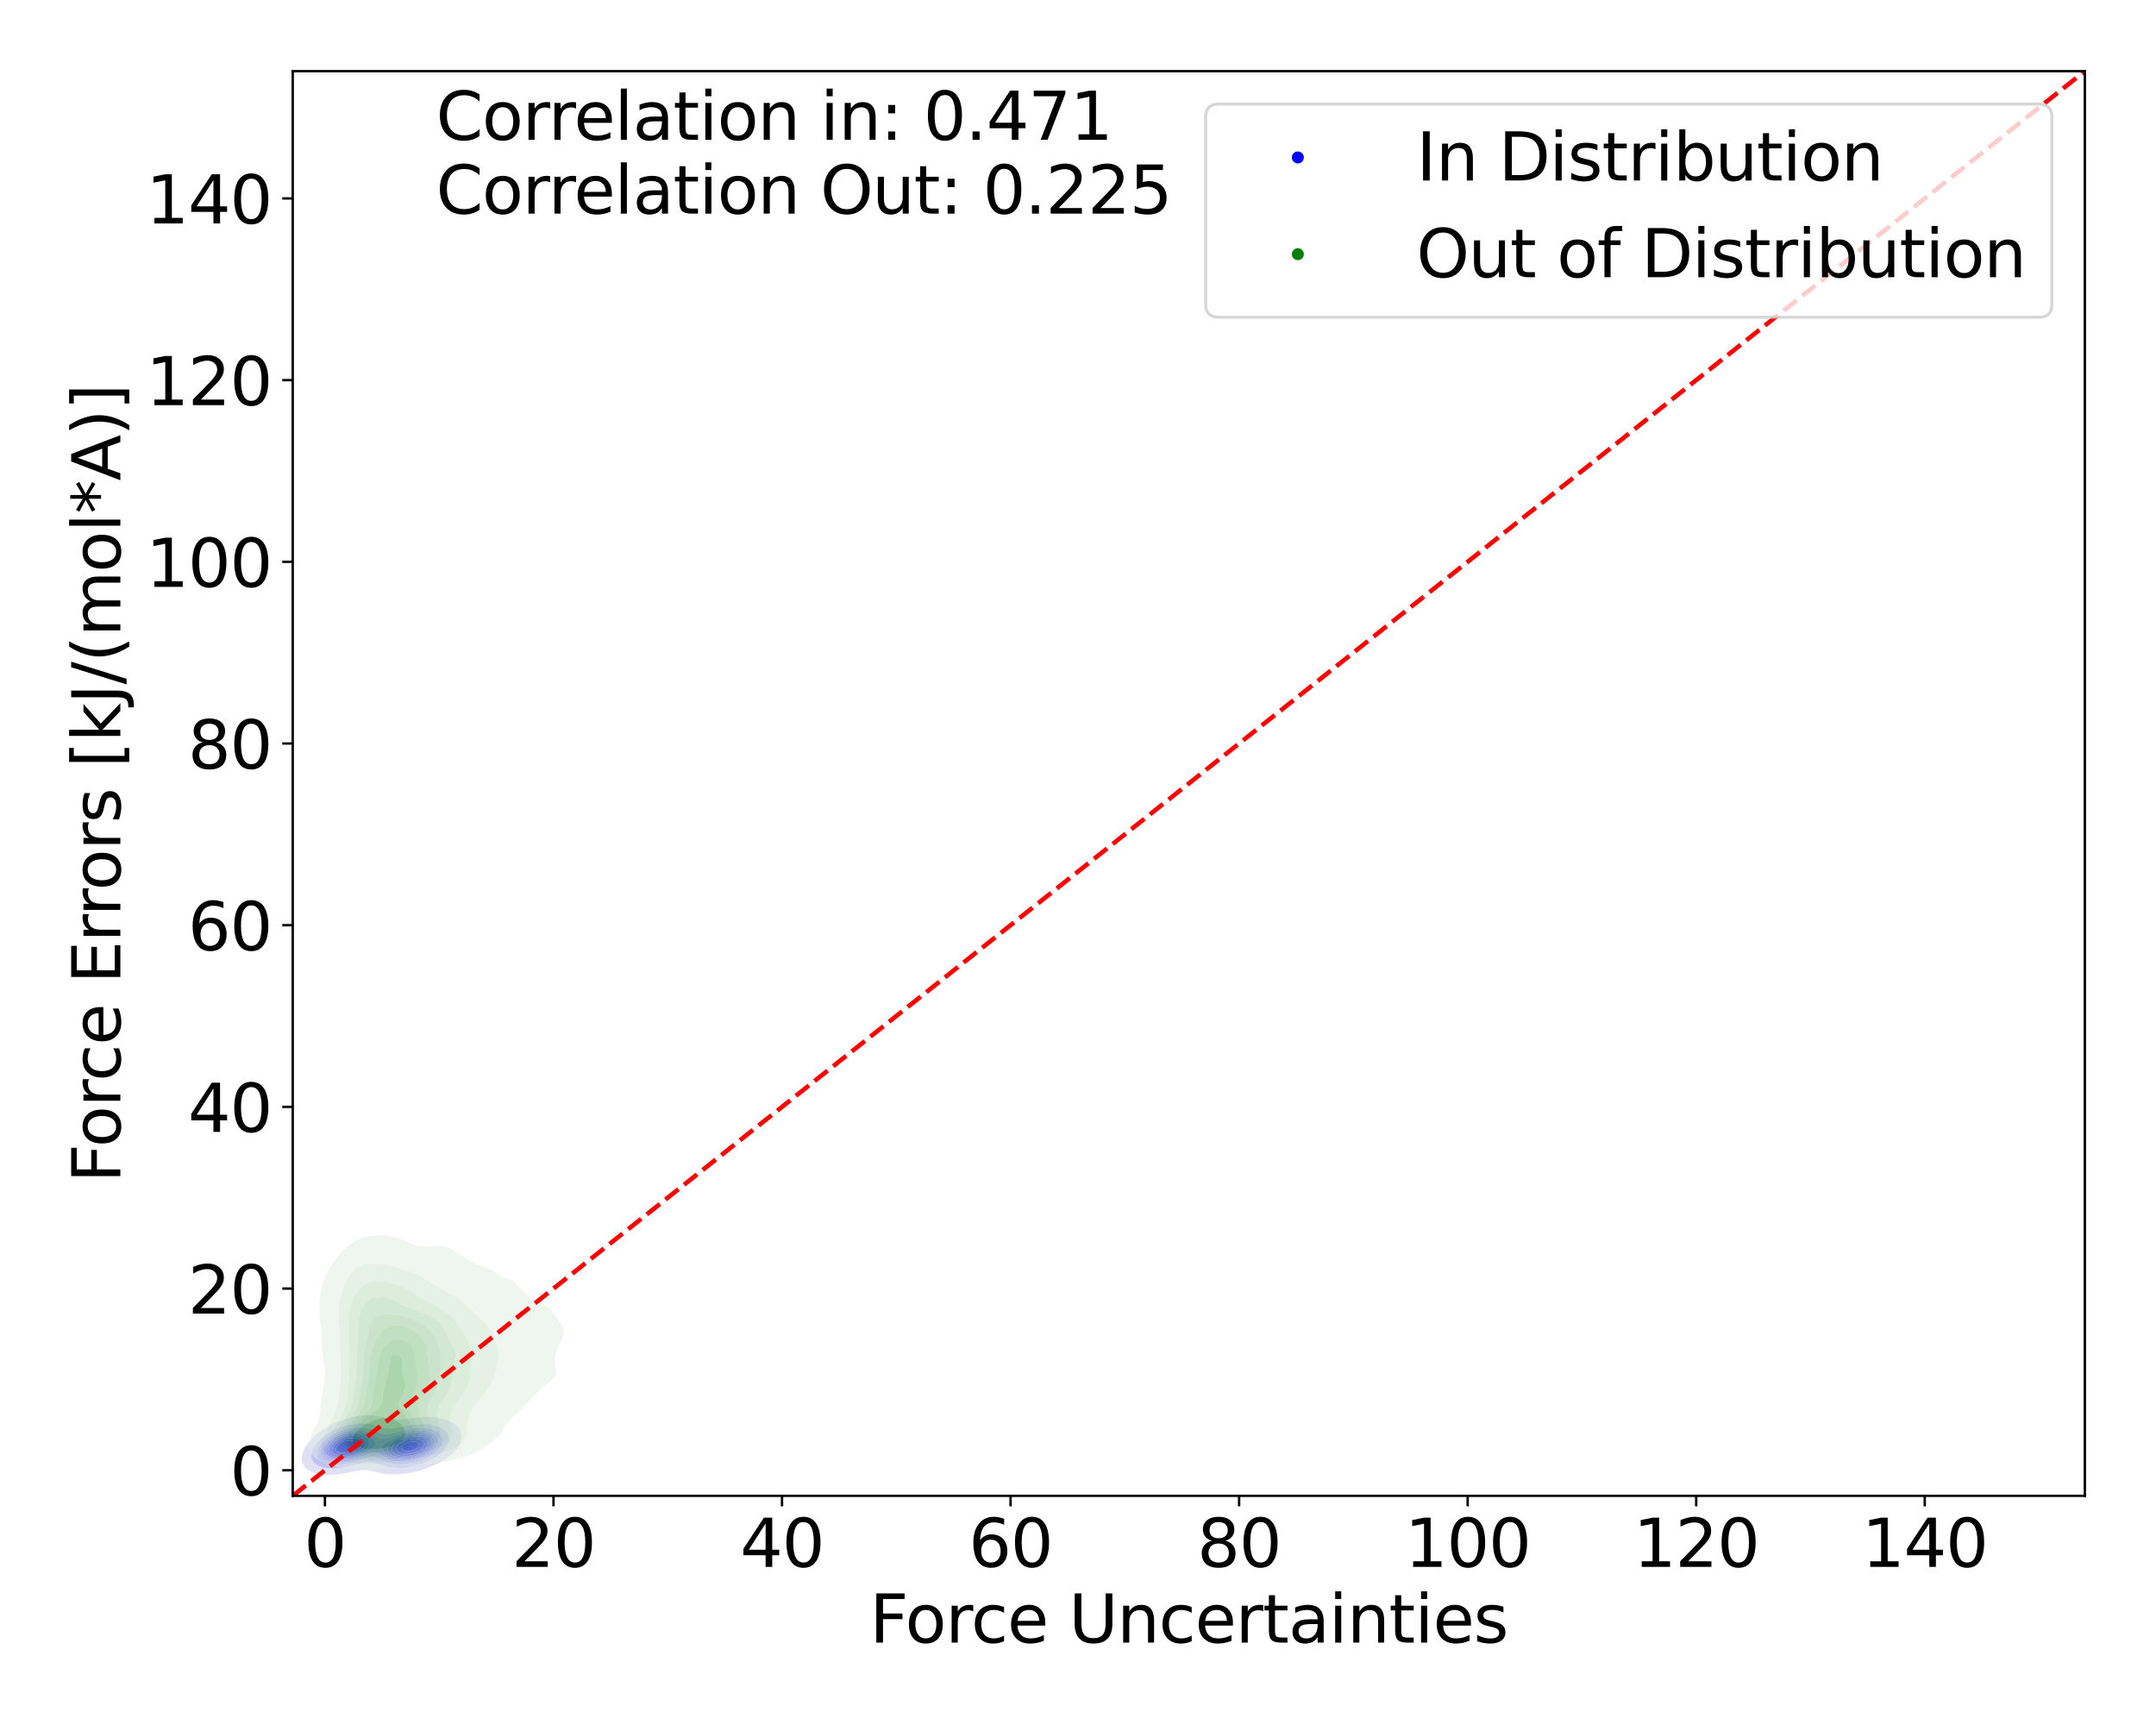 <?xml version="1.0" encoding="utf-8" standalone="no"?>
<!DOCTYPE svg PUBLIC "-//W3C//DTD SVG 1.1//EN"
  "http://www.w3.org/Graphics/SVG/1.1/DTD/svg11.dtd">
<svg xmlns:xlink="http://www.w3.org/1999/xlink" width="720pt" height="576pt" viewBox="0 0 720 576" xmlns="http://www.w3.org/2000/svg" version="1.1">
 <defs>
  <style type="text/css">*{stroke-linejoin: round; stroke-linecap: butt}</style>
 </defs>
 <g id="figure_1">
  <g id="patch_1">
   <path d="M 0 576 
L 720 576 
L 720 0 
L 0 0 
z
" style="fill: #ffffff"/>
  </g>
  <g id="axes_1">
   <g id="patch_2">
    <path d="M 97.76 499.48 
L 696.24 499.48 
L 696.24 23.76 
L 97.76 23.76 
z
" style="fill: #ffffff"/>
   </g>
   <g id="QuadContourSet_1">
    <path d="M 104.603 491.705 
L 105.49 491.988 
L 106.377 492.179 
L 107.264 492.304 
L 108.151 492.38 
L 109.038 492.42 
L 109.925 492.429 
L 110.812 492.411 
L 111.699 492.37 
L 112.586 492.304 
L 113.473 492.212 
L 114.36 492.093 
L 115.247 491.944 
L 116.134 491.761 
L 117.021 491.544 
L 117.434 491.436 
L 117.908 491.355 
L 118.794 491.2 
L 119.681 491.05 
L 120.568 490.926 
L 121.455 490.858 
L 122.342 490.873 
L 123.229 490.977 
L 124.116 491.15 
L 125.003 491.352 
L 125.369 491.436 
L 125.89 491.59 
L 126.777 491.818 
L 127.664 491.994 
L 128.551 492.121 
L 129.438 492.207 
L 130.325 492.259 
L 131.212 492.281 
L 132.099 492.277 
L 132.986 492.25 
L 133.873 492.2 
L 134.76 492.125 
L 135.647 492.023 
L 136.534 491.889 
L 137.421 491.715 
L 138.308 491.492 
L 138.497 491.436 
L 139.195 491.301 
L 140.082 491.09 
L 140.969 490.822 
L 141.856 490.481 
L 141.963 490.435 
L 142.743 490.197 
L 143.63 489.858 
L 144.499 489.434 
L 144.517 489.427 
L 145.404 489.069 
L 146.29 488.609 
L 146.598 488.433 
L 147.177 488.147 
L 148.064 487.621 
L 148.356 487.432 
L 148.951 487.069 
L 149.822 486.43 
L 149.838 486.418 
L 150.725 485.735 
L 151.08 485.429 
L 151.612 484.912 
L 152.084 484.428 
L 152.499 483.898 
L 152.871 483.427 
L 153.386 482.516 
L 153.441 482.426 
L 153.87 481.424 
L 154.094 480.423 
L 154.149 479.422 
L 154.023 478.421 
L 153.651 477.42 
L 153.386 477.017 
L 152.954 476.418 
L 152.499 475.988 
L 151.75 475.417 
L 151.612 475.327 
L 150.725 474.822 
L 149.838 474.45 
L 149.746 474.416 
L 148.951 474.102 
L 148.064 473.827 
L 147.177 473.617 
L 146.29 473.461 
L 145.934 473.415 
L 145.404 473.323 
L 144.517 473.217 
L 143.63 473.159 
L 142.743 473.143 
L 141.856 473.164 
L 140.969 473.218 
L 140.082 473.303 
L 139.195 473.415 
L 139.195 473.415 
L 138.308 473.498 
L 137.421 473.59 
L 136.534 473.687 
L 135.647 473.782 
L 134.76 473.868 
L 133.873 473.932 
L 132.986 473.961 
L 132.099 473.944 
L 131.212 473.875 
L 130.325 473.755 
L 129.438 473.597 
L 128.551 473.421 
L 128.524 473.415 
L 127.664 473.184 
L 126.777 472.973 
L 125.89 472.804 
L 125.003 472.681 
L 124.116 472.604 
L 123.229 472.571 
L 122.342 472.578 
L 121.455 472.621 
L 120.568 472.699 
L 119.681 472.813 
L 118.794 472.965 
L 117.908 473.164 
L 117.04 473.415 
L 117.021 473.419 
L 116.134 473.616 
L 115.247 473.863 
L 114.36 474.176 
L 113.802 474.416 
L 113.473 474.516 
L 112.586 474.83 
L 111.699 475.241 
L 111.371 475.417 
L 110.812 475.645 
L 109.925 476.094 
L 109.402 476.418 
L 109.038 476.602 
L 108.151 477.136 
L 107.754 477.42 
L 107.264 477.726 
L 106.378 478.421 
L 106.377 478.422 
L 105.49 479.109 
L 105.144 479.422 
L 104.603 479.916 
L 104.1 480.423 
L 103.716 480.844 
L 103.204 481.424 
L 102.829 481.927 
L 102.446 482.426 
L 101.942 483.273 
L 101.842 483.427 
L 101.332 484.428 
L 101.055 485.306 
L 101.007 485.429 
L 100.791 486.43 
L 100.775 487.432 
L 100.99 488.433 
L 101.055 488.576 
L 101.453 489.434 
L 101.942 490.029 
L 102.347 490.435 
L 102.829 490.811 
L 103.716 491.318 
L 103.996 491.436 
z
M 106.32 489.434 
L 105.49 488.941 
L 104.896 488.433 
L 104.603 488.038 
L 104.225 487.432 
L 103.971 486.43 
L 104.002 485.429 
L 104.259 484.428 
L 104.603 483.713 
L 104.726 483.427 
L 105.367 482.426 
L 105.49 482.274 
L 106.186 481.424 
L 106.377 481.226 
L 107.212 480.423 
L 107.264 480.376 
L 108.151 479.633 
L 108.44 479.422 
L 109.038 478.98 
L 109.925 478.443 
L 109.964 478.421 
L 110.812 477.907 
L 111.699 477.486 
L 111.857 477.42 
L 112.586 477.06 
L 113.473 476.708 
L 114.36 476.426 
L 114.388 476.418 
L 115.247 476.119 
L 116.134 475.875 
L 117.021 475.684 
L 117.908 475.538 
L 118.794 475.431 
L 118.974 475.417 
L 119.681 475.343 
L 120.568 475.304 
L 121.455 475.318 
L 122.342 475.39 
L 122.537 475.417 
L 123.229 475.501 
L 124.116 475.661 
L 125.003 475.874 
L 125.89 476.133 
L 126.777 476.418 
L 126.777 476.418 
L 127.664 476.654 
L 128.551 476.841 
L 129.438 476.953 
L 130.325 476.979 
L 131.212 476.93 
L 132.099 476.826 
L 132.986 476.691 
L 133.873 476.542 
L 134.594 476.418 
L 134.76 476.383 
L 135.647 476.19 
L 136.534 476.017 
L 137.421 475.869 
L 138.308 475.746 
L 139.195 475.651 
L 140.082 475.585 
L 140.969 475.551 
L 141.856 475.553 
L 142.743 475.596 
L 143.63 475.686 
L 144.517 475.832 
L 145.404 476.047 
L 146.29 476.345 
L 146.469 476.418 
L 147.177 476.719 
L 148.064 477.227 
L 148.342 477.42 
L 148.951 477.98 
L 149.348 478.421 
L 149.838 479.422 
L 149.838 479.423 
L 149.997 480.423 
L 149.861 481.424 
L 149.838 481.481 
L 149.504 482.426 
L 148.951 483.312 
L 148.884 483.427 
L 148.064 484.394 
L 148.035 484.428 
L 147.177 485.23 
L 146.948 485.429 
L 146.29 485.939 
L 145.56 486.43 
L 145.404 486.534 
L 144.517 487.08 
L 143.827 487.432 
L 143.63 487.54 
L 142.743 487.983 
L 141.856 488.338 
L 141.587 488.433 
L 140.969 488.69 
L 140.082 488.996 
L 139.195 489.241 
L 138.332 489.434 
L 138.308 489.441 
L 137.421 489.659 
L 136.534 489.826 
L 135.647 489.952 
L 134.76 490.042 
L 133.873 490.097 
L 132.986 490.119 
L 132.099 490.105 
L 131.212 490.052 
L 130.325 489.952 
L 129.438 489.798 
L 128.551 489.578 
L 128.085 489.434 
L 127.664 489.31 
L 126.777 489.009 
L 125.89 488.685 
L 125.12 488.433 
L 125.003 488.398 
L 124.116 488.237 
L 123.229 488.194 
L 122.342 488.256 
L 121.455 488.39 
L 121.254 488.433 
L 120.568 488.605 
L 119.681 488.851 
L 118.794 489.089 
L 117.908 489.307 
L 117.343 489.434 
L 117.021 489.527 
L 116.134 489.756 
L 115.247 489.942 
L 114.36 490.09 
L 113.473 490.201 
L 112.586 490.278 
L 111.699 490.321 
L 110.812 490.328 
L 109.925 490.293 
L 109.038 490.208 
L 108.151 490.059 
L 107.264 489.823 
L 106.377 489.463 
z
" clip-path="url(#p1473be2b53)" style="fill: #e0e0f4"/>
    <path d="M 106.377 489.463 
L 107.264 489.823 
L 108.151 490.059 
L 109.038 490.208 
L 109.925 490.293 
L 110.812 490.328 
L 111.699 490.321 
L 112.586 490.278 
L 113.473 490.201 
L 114.36 490.09 
L 115.247 489.942 
L 116.134 489.756 
L 117.021 489.527 
L 117.343 489.434 
L 117.908 489.307 
L 118.794 489.089 
L 119.681 488.851 
L 120.568 488.605 
L 121.254 488.433 
L 121.455 488.39 
L 122.342 488.256 
L 123.229 488.194 
L 124.116 488.237 
L 125.003 488.398 
L 125.12 488.433 
L 125.89 488.685 
L 126.777 489.009 
L 127.664 489.31 
L 128.085 489.434 
L 128.551 489.578 
L 129.438 489.798 
L 130.325 489.952 
L 131.212 490.052 
L 132.099 490.105 
L 132.986 490.119 
L 133.873 490.097 
L 134.76 490.042 
L 135.647 489.952 
L 136.534 489.826 
L 137.421 489.659 
L 138.308 489.441 
L 138.332 489.434 
L 139.195 489.241 
L 140.082 488.996 
L 140.969 488.69 
L 141.587 488.433 
L 141.856 488.338 
L 142.743 487.983 
L 143.63 487.54 
L 143.827 487.432 
L 144.517 487.08 
L 145.404 486.534 
L 145.56 486.43 
L 146.29 485.939 
L 146.948 485.429 
L 147.177 485.23 
L 148.035 484.428 
L 148.064 484.394 
L 148.884 483.427 
L 148.951 483.312 
L 149.504 482.426 
L 149.838 481.481 
L 149.861 481.424 
L 149.997 480.423 
L 149.838 479.423 
L 149.838 479.422 
L 149.348 478.421 
L 148.951 477.98 
L 148.342 477.42 
L 148.064 477.227 
L 147.177 476.719 
L 146.469 476.418 
L 146.29 476.345 
L 145.404 476.047 
L 144.517 475.832 
L 143.63 475.686 
L 142.743 475.596 
L 141.856 475.553 
L 140.969 475.551 
L 140.082 475.585 
L 139.195 475.651 
L 138.308 475.746 
L 137.421 475.869 
L 136.534 476.017 
L 135.647 476.19 
L 134.76 476.383 
L 134.594 476.418 
L 133.873 476.542 
L 132.986 476.691 
L 132.099 476.826 
L 131.212 476.93 
L 130.325 476.979 
L 129.438 476.953 
L 128.551 476.841 
L 127.664 476.654 
L 126.777 476.418 
L 126.777 476.418 
L 125.89 476.133 
L 125.003 475.874 
L 124.116 475.661 
L 123.229 475.501 
L 122.537 475.417 
L 122.342 475.39 
L 121.455 475.318 
L 120.568 475.304 
L 119.681 475.343 
L 118.974 475.417 
L 118.794 475.431 
L 117.908 475.538 
L 117.021 475.684 
L 116.134 475.875 
L 115.247 476.119 
L 114.388 476.418 
L 114.36 476.426 
L 113.473 476.708 
L 112.586 477.06 
L 111.857 477.42 
L 111.699 477.486 
L 110.812 477.907 
L 109.964 478.421 
L 109.925 478.443 
L 109.038 478.98 
L 108.44 479.422 
L 108.151 479.633 
L 107.264 480.376 
L 107.212 480.423 
L 106.377 481.226 
L 106.186 481.424 
L 105.49 482.274 
L 105.367 482.426 
L 104.726 483.427 
L 104.603 483.713 
L 104.259 484.428 
L 104.002 485.429 
L 103.971 486.43 
L 104.225 487.432 
L 104.603 488.038 
L 104.896 488.433 
L 105.49 488.941 
L 106.32 489.434 
z
M 107.817 488.433 
L 107.264 488.125 
L 106.433 487.432 
L 106.377 487.349 
L 105.87 486.43 
L 105.744 485.429 
L 105.918 484.428 
L 106.357 483.427 
L 106.377 483.396 
L 106.999 482.426 
L 107.264 482.116 
L 107.879 481.424 
L 108.151 481.166 
L 109.016 480.423 
L 109.038 480.406 
L 109.925 479.747 
L 110.443 479.422 
L 110.812 479.187 
L 111.699 478.7 
L 112.31 478.421 
L 112.586 478.282 
L 113.473 477.9 
L 114.36 477.594 
L 114.978 477.42 
L 115.247 477.33 
L 116.134 477.089 
L 117.021 476.907 
L 117.908 476.778 
L 118.794 476.698 
L 119.681 476.667 
L 120.568 476.69 
L 121.455 476.771 
L 122.342 476.918 
L 123.229 477.135 
L 124.101 477.42 
L 124.116 477.425 
L 125.003 477.759 
L 125.89 478.124 
L 126.664 478.421 
L 126.777 478.467 
L 127.664 478.719 
L 128.551 478.835 
L 129.438 478.822 
L 130.325 478.711 
L 131.212 478.542 
L 131.732 478.421 
L 132.099 478.332 
L 132.986 478.092 
L 133.873 477.861 
L 134.76 477.648 
L 135.647 477.458 
L 135.844 477.42 
L 136.534 477.263 
L 137.421 477.097 
L 138.308 476.968 
L 139.195 476.879 
L 140.082 476.83 
L 140.969 476.826 
L 141.856 476.873 
L 142.743 476.979 
L 143.63 477.156 
L 144.517 477.42 
L 144.517 477.42 
L 145.404 477.783 
L 146.29 478.303 
L 146.455 478.421 
L 147.177 479.178 
L 147.37 479.422 
L 147.748 480.423 
L 147.744 481.424 
L 147.43 482.426 
L 147.177 482.839 
L 146.834 483.427 
L 146.29 484.05 
L 145.953 484.428 
L 145.404 484.912 
L 144.762 485.429 
L 144.517 485.604 
L 143.63 486.182 
L 143.196 486.43 
L 142.743 486.685 
L 141.856 487.117 
L 141.08 487.432 
L 140.969 487.48 
L 140.082 487.824 
L 139.195 488.1 
L 138.308 488.323 
L 137.769 488.433 
L 137.421 488.517 
L 136.534 488.685 
L 135.647 488.807 
L 134.76 488.884 
L 133.873 488.92 
L 132.986 488.911 
L 132.099 488.853 
L 131.212 488.739 
L 130.325 488.556 
L 129.886 488.433 
L 129.438 488.302 
L 128.551 487.971 
L 127.664 487.566 
L 127.378 487.432 
L 126.777 487.123 
L 125.89 486.751 
L 125.003 486.532 
L 124.116 486.489 
L 123.229 486.596 
L 122.342 486.802 
L 121.455 487.059 
L 120.568 487.333 
L 120.266 487.432 
L 119.681 487.635 
L 118.794 487.931 
L 117.908 488.193 
L 117.021 488.42 
L 116.966 488.433 
L 116.134 488.658 
L 115.247 488.85 
L 114.36 488.997 
L 113.473 489.102 
L 112.586 489.164 
L 111.699 489.18 
L 110.812 489.145 
L 109.925 489.048 
L 109.038 488.87 
L 108.151 488.583 
z
" clip-path="url(#p1473be2b53)" style="fill: #c0c0f5"/>
    <path d="M 108.151 488.583 
L 109.038 488.87 
L 109.925 489.048 
L 110.812 489.145 
L 111.699 489.18 
L 112.586 489.164 
L 113.473 489.102 
L 114.36 488.997 
L 115.247 488.85 
L 116.134 488.658 
L 116.966 488.433 
L 117.021 488.42 
L 117.908 488.193 
L 118.794 487.931 
L 119.681 487.635 
L 120.266 487.432 
L 120.568 487.333 
L 121.455 487.059 
L 122.342 486.802 
L 123.229 486.596 
L 124.116 486.489 
L 125.003 486.532 
L 125.89 486.751 
L 126.777 487.123 
L 127.378 487.432 
L 127.664 487.566 
L 128.551 487.971 
L 129.438 488.302 
L 129.886 488.433 
L 130.325 488.556 
L 131.212 488.739 
L 132.099 488.853 
L 132.986 488.911 
L 133.873 488.92 
L 134.76 488.884 
L 135.647 488.807 
L 136.534 488.685 
L 137.421 488.517 
L 137.769 488.433 
L 138.308 488.323 
L 139.195 488.1 
L 140.082 487.824 
L 140.969 487.48 
L 141.08 487.432 
L 141.856 487.117 
L 142.743 486.685 
L 143.196 486.43 
L 143.63 486.182 
L 144.517 485.604 
L 144.762 485.429 
L 145.404 484.912 
L 145.953 484.428 
L 146.29 484.05 
L 146.834 483.427 
L 147.177 482.839 
L 147.43 482.426 
L 147.744 481.424 
L 147.748 480.423 
L 147.37 479.422 
L 147.177 479.178 
L 146.455 478.421 
L 146.29 478.303 
L 145.404 477.783 
L 144.517 477.42 
L 144.517 477.42 
L 143.63 477.156 
L 142.743 476.979 
L 141.856 476.873 
L 140.969 476.826 
L 140.082 476.83 
L 139.195 476.879 
L 138.308 476.968 
L 137.421 477.097 
L 136.534 477.263 
L 135.844 477.42 
L 135.647 477.458 
L 134.76 477.648 
L 133.873 477.861 
L 132.986 478.092 
L 132.099 478.332 
L 131.732 478.421 
L 131.212 478.542 
L 130.325 478.711 
L 129.438 478.822 
L 128.551 478.835 
L 127.664 478.719 
L 126.777 478.467 
L 126.664 478.421 
L 125.89 478.124 
L 125.003 477.759 
L 124.116 477.425 
L 124.101 477.42 
L 123.229 477.135 
L 122.342 476.918 
L 121.455 476.771 
L 120.568 476.69 
L 119.681 476.667 
L 118.794 476.698 
L 117.908 476.778 
L 117.021 476.907 
L 116.134 477.089 
L 115.247 477.33 
L 114.978 477.42 
L 114.36 477.594 
L 113.473 477.9 
L 112.586 478.282 
L 112.31 478.421 
L 111.699 478.7 
L 110.812 479.187 
L 110.443 479.422 
L 109.925 479.747 
L 109.038 480.406 
L 109.016 480.423 
L 108.151 481.166 
L 107.879 481.424 
L 107.264 482.116 
L 106.999 482.426 
L 106.377 483.396 
L 106.357 483.427 
L 105.918 484.428 
L 105.744 485.429 
L 105.87 486.43 
L 106.377 487.349 
L 106.433 487.432 
L 107.264 488.125 
L 107.817 488.433 
z
M 108.202 487.432 
L 108.151 487.394 
L 107.264 486.446 
L 107.253 486.43 
L 106.956 485.429 
L 107.055 484.428 
L 107.264 483.92 
L 107.453 483.427 
L 108.121 482.426 
L 108.151 482.392 
L 109.038 481.439 
L 109.052 481.424 
L 109.925 480.691 
L 110.285 480.423 
L 110.812 480.061 
L 111.699 479.541 
L 111.93 479.422 
L 112.586 479.08 
L 113.473 478.699 
L 114.268 478.421 
L 114.36 478.385 
L 115.247 478.1 
L 116.134 477.881 
L 117.021 477.72 
L 117.908 477.613 
L 118.794 477.56 
L 119.681 477.566 
L 120.568 477.637 
L 121.455 477.782 
L 122.342 478.011 
L 123.229 478.33 
L 123.445 478.421 
L 124.116 478.757 
L 125.003 479.252 
L 125.326 479.422 
L 125.89 479.799 
L 126.777 480.213 
L 127.664 480.391 
L 128.551 480.357 
L 129.438 480.177 
L 130.325 479.917 
L 131.212 479.625 
L 131.798 479.422 
L 132.099 479.323 
L 132.986 479.023 
L 133.873 478.748 
L 134.76 478.502 
L 135.085 478.421 
L 135.647 478.269 
L 136.534 478.066 
L 137.421 477.905 
L 138.308 477.785 
L 139.195 477.71 
L 140.082 477.682 
L 140.969 477.709 
L 141.856 477.799 
L 142.743 477.966 
L 143.63 478.23 
L 144.096 478.421 
L 144.517 478.636 
L 145.404 479.264 
L 145.582 479.422 
L 146.195 480.423 
L 146.29 481.237 
L 146.311 481.424 
L 146.29 481.5 
L 146.058 482.426 
L 145.467 483.427 
L 145.404 483.498 
L 144.549 484.428 
L 144.517 484.456 
L 143.63 485.166 
L 143.264 485.429 
L 142.743 485.759 
L 141.856 486.247 
L 141.475 486.43 
L 140.969 486.669 
L 140.082 487.024 
L 139.195 487.314 
L 138.761 487.432 
L 138.308 487.565 
L 137.421 487.772 
L 136.534 487.928 
L 135.647 488.035 
L 134.76 488.097 
L 133.873 488.111 
L 132.986 488.072 
L 132.099 487.971 
L 131.212 487.796 
L 130.325 487.533 
L 130.057 487.432 
L 129.438 487.151 
L 128.551 486.655 
L 128.174 486.43 
L 127.664 486.034 
L 126.777 485.466 
L 126.686 485.429 
L 125.89 485.065 
L 125.003 484.995 
L 124.116 485.148 
L 123.229 485.429 
L 123.229 485.429 
L 122.342 485.758 
L 121.455 486.112 
L 120.664 486.43 
L 120.568 486.467 
L 119.681 486.823 
L 118.794 487.144 
L 117.908 487.428 
L 117.896 487.432 
L 117.021 487.708 
L 116.134 487.937 
L 115.247 488.12 
L 114.36 488.258 
L 113.473 488.35 
L 112.586 488.395 
L 111.699 488.385 
L 110.812 488.308 
L 109.925 488.144 
L 109.038 487.859 
z
" clip-path="url(#p1473be2b53)" style="fill: #a4a4f7"/>
    <path d="M 109.038 487.859 
L 109.925 488.144 
L 110.812 488.308 
L 111.699 488.385 
L 112.586 488.395 
L 113.473 488.35 
L 114.36 488.258 
L 115.247 488.12 
L 116.134 487.937 
L 117.021 487.708 
L 117.896 487.432 
L 117.908 487.428 
L 118.794 487.144 
L 119.681 486.823 
L 120.568 486.467 
L 120.664 486.43 
L 121.455 486.112 
L 122.342 485.758 
L 123.229 485.429 
L 123.229 485.429 
L 124.116 485.148 
L 125.003 484.995 
L 125.89 485.065 
L 126.686 485.429 
L 126.777 485.466 
L 127.664 486.034 
L 128.174 486.43 
L 128.551 486.655 
L 129.438 487.151 
L 130.057 487.432 
L 130.325 487.533 
L 131.212 487.796 
L 132.099 487.971 
L 132.986 488.072 
L 133.873 488.111 
L 134.76 488.097 
L 135.647 488.035 
L 136.534 487.928 
L 137.421 487.772 
L 138.308 487.565 
L 138.761 487.432 
L 139.195 487.314 
L 140.082 487.024 
L 140.969 486.669 
L 141.475 486.43 
L 141.856 486.247 
L 142.743 485.759 
L 143.264 485.429 
L 143.63 485.166 
L 144.517 484.456 
L 144.549 484.428 
L 145.404 483.498 
L 145.467 483.427 
L 146.058 482.426 
L 146.29 481.5 
L 146.311 481.424 
L 146.29 481.237 
L 146.195 480.423 
L 145.582 479.422 
L 145.404 479.264 
L 144.517 478.636 
L 144.096 478.421 
L 143.63 478.23 
L 142.743 477.966 
L 141.856 477.799 
L 140.969 477.709 
L 140.082 477.682 
L 139.195 477.71 
L 138.308 477.785 
L 137.421 477.905 
L 136.534 478.066 
L 135.647 478.269 
L 135.085 478.421 
L 134.76 478.502 
L 133.873 478.748 
L 132.986 479.023 
L 132.099 479.323 
L 131.798 479.422 
L 131.212 479.625 
L 130.325 479.917 
L 129.438 480.177 
L 128.551 480.357 
L 127.664 480.391 
L 126.777 480.213 
L 125.89 479.799 
L 125.326 479.422 
L 125.003 479.252 
L 124.116 478.757 
L 123.445 478.421 
L 123.229 478.33 
L 122.342 478.011 
L 121.455 477.782 
L 120.568 477.637 
L 119.681 477.566 
L 118.794 477.56 
L 117.908 477.613 
L 117.021 477.72 
L 116.134 477.881 
L 115.247 478.1 
L 114.36 478.385 
L 114.268 478.421 
L 113.473 478.699 
L 112.586 479.08 
L 111.93 479.422 
L 111.699 479.541 
L 110.812 480.061 
L 110.285 480.423 
L 109.925 480.691 
L 109.052 481.424 
L 109.038 481.439 
L 108.151 482.392 
L 108.121 482.426 
L 107.453 483.427 
L 107.264 483.92 
L 107.055 484.428 
L 106.956 485.429 
L 107.253 486.43 
L 107.264 486.446 
L 108.151 487.394 
L 108.202 487.432 
z
M 109.978 487.432 
L 109.925 487.414 
L 109.038 486.954 
L 108.401 486.43 
L 108.151 485.978 
L 107.911 485.429 
L 107.925 484.428 
L 108.151 483.831 
L 108.295 483.427 
L 108.969 482.426 
L 109.038 482.351 
L 109.925 481.45 
L 109.952 481.424 
L 110.812 480.755 
L 111.302 480.423 
L 111.699 480.175 
L 112.586 479.698 
L 113.197 479.422 
L 113.473 479.296 
L 114.36 478.957 
L 115.247 478.689 
L 116.134 478.482 
L 116.502 478.421 
L 117.021 478.325 
L 117.908 478.228 
L 118.794 478.198 
L 119.681 478.241 
L 120.568 478.364 
L 120.822 478.421 
L 121.455 478.582 
L 122.342 478.915 
L 123.229 479.368 
L 123.324 479.422 
L 124.116 480.063 
L 124.562 480.423 
L 125.003 481.064 
L 125.354 481.424 
L 125.671 482.426 
L 125.003 483.183 
L 124.833 483.427 
L 124.116 483.831 
L 123.229 484.406 
L 123.201 484.428 
L 122.342 484.884 
L 121.455 485.358 
L 121.328 485.429 
L 120.568 485.79 
L 119.681 486.186 
L 119.092 486.43 
L 118.794 486.549 
L 117.908 486.874 
L 117.021 487.15 
L 116.134 487.38 
L 115.886 487.432 
L 115.247 487.574 
L 114.36 487.717 
L 113.473 487.803 
L 112.586 487.828 
L 111.699 487.784 
L 110.812 487.655 
z
M 133.143 487.432 
L 132.986 487.418 
L 132.099 487.266 
L 131.212 487.013 
L 130.325 486.64 
L 129.928 486.43 
L 129.438 486.059 
L 128.69 485.429 
L 128.551 485.22 
L 127.906 484.428 
L 127.664 483.739 
L 127.435 483.427 
L 127.664 482.853 
L 127.804 482.426 
L 128.551 481.955 
L 129.322 481.424 
L 129.438 481.376 
L 130.325 480.926 
L 131.212 480.487 
L 131.337 480.423 
L 132.099 480.096 
L 132.986 479.741 
L 133.873 479.422 
L 133.873 479.422 
L 134.76 479.131 
L 135.647 478.884 
L 136.534 478.681 
L 137.421 478.522 
L 138.198 478.421 
L 138.308 478.405 
L 139.195 478.337 
L 140.082 478.328 
L 140.969 478.387 
L 141.196 478.421 
L 141.856 478.528 
L 142.743 478.774 
L 143.63 479.159 
L 144.069 479.422 
L 144.517 479.849 
L 144.979 480.423 
L 145.225 481.424 
L 145.025 482.426 
L 144.517 483.297 
L 144.442 483.427 
L 143.63 484.283 
L 143.485 484.428 
L 142.743 484.989 
L 142.084 485.429 
L 141.856 485.562 
L 140.969 486.021 
L 140.082 486.405 
L 140.014 486.43 
L 139.195 486.729 
L 138.308 486.987 
L 137.421 487.19 
L 136.534 487.341 
L 135.745 487.432 
L 135.647 487.444 
L 134.76 487.497 
L 133.873 487.49 
z
" clip-path="url(#p1473be2b53)" style="fill: #8c8cf8"/>
    <path d="M 110.812 487.655 
L 111.699 487.784 
L 112.586 487.828 
L 113.473 487.803 
L 114.36 487.717 
L 115.247 487.574 
L 115.886 487.432 
L 116.134 487.38 
L 117.021 487.15 
L 117.908 486.874 
L 118.794 486.549 
L 119.092 486.43 
L 119.681 486.186 
L 120.568 485.79 
L 121.328 485.429 
L 121.455 485.358 
L 122.342 484.884 
L 123.201 484.428 
L 123.229 484.406 
L 124.116 483.831 
L 124.833 483.427 
L 125.003 483.183 
L 125.671 482.426 
L 125.354 481.424 
L 125.003 481.064 
L 124.562 480.423 
L 124.116 480.063 
L 123.324 479.422 
L 123.229 479.368 
L 122.342 478.915 
L 121.455 478.582 
L 120.822 478.421 
L 120.568 478.364 
L 119.681 478.241 
L 118.794 478.198 
L 117.908 478.228 
L 117.021 478.325 
L 116.502 478.421 
L 116.134 478.482 
L 115.247 478.689 
L 114.36 478.957 
L 113.473 479.296 
L 113.197 479.422 
L 112.586 479.698 
L 111.699 480.175 
L 111.302 480.423 
L 110.812 480.755 
L 109.952 481.424 
L 109.925 481.45 
L 109.038 482.351 
L 108.969 482.426 
L 108.295 483.427 
L 108.151 483.831 
L 107.925 484.428 
L 107.911 485.429 
L 108.151 485.978 
L 108.401 486.43 
L 109.038 486.954 
L 109.925 487.414 
L 109.978 487.432 
z
M 109.689 486.43 
L 109.038 485.668 
L 108.89 485.429 
L 108.794 484.428 
L 109.038 483.701 
L 109.126 483.427 
L 109.81 482.426 
L 109.925 482.308 
L 110.812 481.465 
L 110.858 481.424 
L 111.699 480.829 
L 112.366 480.423 
L 112.586 480.3 
L 113.473 479.877 
L 114.36 479.533 
L 114.712 479.422 
L 115.247 479.253 
L 116.134 479.044 
L 117.021 478.904 
L 117.908 478.833 
L 118.794 478.837 
L 119.681 478.926 
L 120.568 479.116 
L 121.451 479.422 
L 121.455 479.424 
L 122.342 479.978 
L 122.903 480.423 
L 123.229 480.969 
L 123.507 481.424 
L 123.495 482.426 
L 123.229 482.82 
L 122.861 483.427 
L 122.342 483.847 
L 121.647 484.428 
L 121.455 484.541 
L 120.568 485.072 
L 119.939 485.429 
L 119.681 485.553 
L 118.794 485.955 
L 117.908 486.308 
L 117.558 486.43 
L 117.021 486.611 
L 116.134 486.856 
L 115.247 487.044 
L 114.36 487.176 
L 113.473 487.247 
L 112.586 487.246 
L 111.699 487.157 
L 110.812 486.95 
L 109.925 486.575 
z
M 133.873 487.49 
L 134.76 487.497 
L 135.647 487.444 
L 135.745 487.432 
L 136.534 487.341 
L 137.421 487.19 
L 138.308 486.987 
L 139.195 486.729 
L 140.014 486.43 
L 140.082 486.405 
L 140.969 486.021 
L 141.856 485.562 
L 142.084 485.429 
L 142.743 484.989 
L 143.485 484.428 
L 143.63 484.283 
L 144.442 483.427 
L 144.517 483.297 
L 145.025 482.426 
L 145.225 481.424 
L 144.979 480.423 
L 144.517 479.849 
L 144.069 479.422 
L 143.63 479.159 
L 142.743 478.774 
L 141.856 478.528 
L 141.196 478.421 
L 140.969 478.387 
L 140.082 478.328 
L 139.195 478.337 
L 138.308 478.405 
L 138.198 478.421 
L 137.421 478.522 
L 136.534 478.681 
L 135.647 478.884 
L 134.76 479.131 
L 133.873 479.422 
L 133.873 479.422 
L 132.986 479.741 
L 132.099 480.096 
L 131.337 480.423 
L 131.212 480.487 
L 130.325 480.926 
L 129.438 481.376 
L 129.322 481.424 
L 128.551 481.955 
L 127.804 482.426 
L 127.664 482.853 
L 127.435 483.427 
L 127.664 483.739 
L 127.906 484.428 
L 128.551 485.22 
L 128.69 485.429 
L 129.438 486.059 
L 129.928 486.43 
L 130.325 486.64 
L 131.212 487.013 
L 132.099 487.266 
L 132.986 487.418 
L 133.143 487.432 
z
M 131.826 486.43 
L 131.212 486.129 
L 130.325 485.52 
L 130.211 485.429 
L 129.564 484.428 
L 129.492 483.427 
L 130.008 482.426 
L 130.325 482.157 
L 131.212 481.424 
L 131.212 481.424 
L 132.099 480.914 
L 132.986 480.458 
L 133.058 480.423 
L 133.873 480.085 
L 134.76 479.767 
L 135.647 479.496 
L 135.939 479.422 
L 136.534 479.275 
L 137.421 479.11 
L 138.308 479.001 
L 139.195 478.954 
L 140.082 478.977 
L 140.969 479.081 
L 141.856 479.287 
L 142.237 479.422 
L 142.743 479.673 
L 143.63 480.342 
L 143.712 480.423 
L 144.133 481.424 
L 144.004 482.426 
L 143.63 483.078 
L 143.43 483.427 
L 142.743 484.119 
L 142.416 484.428 
L 141.856 484.819 
L 140.969 485.364 
L 140.849 485.429 
L 140.082 485.788 
L 139.195 486.131 
L 138.308 486.411 
L 138.228 486.43 
L 137.421 486.625 
L 136.534 486.777 
L 135.647 486.87 
L 134.76 486.9 
L 133.873 486.862 
L 132.986 486.743 
L 132.099 486.526 
z
" clip-path="url(#p1473be2b53)" style="fill: #7676f9"/>
    <path d="M 109.925 486.575 
L 110.812 486.95 
L 111.699 487.157 
L 112.586 487.246 
L 113.473 487.247 
L 114.36 487.176 
L 115.247 487.044 
L 116.134 486.856 
L 117.021 486.611 
L 117.558 486.43 
L 117.908 486.308 
L 118.794 485.955 
L 119.681 485.553 
L 119.939 485.429 
L 120.568 485.072 
L 121.455 484.541 
L 121.647 484.428 
L 122.342 483.847 
L 122.861 483.427 
L 123.229 482.82 
L 123.495 482.426 
L 123.507 481.424 
L 123.229 480.969 
L 122.903 480.423 
L 122.342 479.978 
L 121.455 479.424 
L 121.451 479.422 
L 120.568 479.116 
L 119.681 478.926 
L 118.794 478.837 
L 117.908 478.833 
L 117.021 478.904 
L 116.134 479.044 
L 115.247 479.253 
L 114.712 479.422 
L 114.36 479.533 
L 113.473 479.877 
L 112.586 480.3 
L 112.366 480.423 
L 111.699 480.829 
L 110.858 481.424 
L 110.812 481.465 
L 109.925 482.308 
L 109.81 482.426 
L 109.126 483.427 
L 109.038 483.701 
L 108.794 484.428 
L 108.89 485.429 
L 109.038 485.668 
L 109.689 486.43 
z
M 111.509 486.43 
L 110.812 486.112 
L 109.983 485.429 
L 109.925 485.254 
L 109.718 484.428 
L 109.925 483.683 
L 109.994 483.427 
L 110.695 482.426 
L 110.812 482.313 
L 111.699 481.533 
L 111.836 481.424 
L 112.586 480.952 
L 113.473 480.48 
L 113.599 480.423 
L 114.36 480.116 
L 115.247 479.838 
L 116.134 479.633 
L 117.021 479.503 
L 117.908 479.455 
L 118.794 479.504 
L 119.681 479.673 
L 120.568 479.995 
L 121.332 480.423 
L 121.455 480.56 
L 122.082 481.424 
L 122.097 482.426 
L 121.506 483.427 
L 121.455 483.47 
L 120.568 484.246 
L 120.357 484.428 
L 119.681 484.835 
L 118.794 485.326 
L 118.591 485.429 
L 117.908 485.72 
L 117.021 486.04 
L 116.134 486.303 
L 115.575 486.43 
L 115.247 486.501 
L 114.36 486.624 
L 113.473 486.672 
L 112.586 486.634 
L 111.699 486.487 
z
M 132.099 486.526 
L 132.986 486.743 
L 133.873 486.862 
L 134.76 486.9 
L 135.647 486.87 
L 136.534 486.777 
L 137.421 486.625 
L 138.228 486.43 
L 138.308 486.411 
L 139.195 486.131 
L 140.082 485.788 
L 140.849 485.429 
L 140.969 485.364 
L 141.856 484.819 
L 142.416 484.428 
L 142.743 484.119 
L 143.43 483.427 
L 143.63 483.078 
L 144.004 482.426 
L 144.133 481.424 
L 143.712 480.423 
L 143.63 480.342 
L 142.743 479.673 
L 142.237 479.422 
L 141.856 479.287 
L 140.969 479.081 
L 140.082 478.977 
L 139.195 478.954 
L 138.308 479.001 
L 137.421 479.11 
L 136.534 479.275 
L 135.939 479.422 
L 135.647 479.496 
L 134.76 479.767 
L 133.873 480.085 
L 133.058 480.423 
L 132.986 480.458 
L 132.099 480.914 
L 131.212 481.424 
L 131.212 481.424 
L 130.325 482.157 
L 130.008 482.426 
L 129.492 483.427 
L 129.564 484.428 
L 130.211 485.429 
L 130.325 485.52 
L 131.212 486.129 
L 131.826 486.43 
z
M 131.802 485.429 
L 131.212 484.761 
L 130.97 484.428 
L 130.912 483.427 
L 131.212 482.901 
L 131.484 482.426 
L 132.099 481.904 
L 132.707 481.424 
L 132.986 481.269 
L 133.873 480.816 
L 134.76 480.423 
L 134.76 480.423 
L 135.647 480.134 
L 136.534 479.905 
L 137.421 479.738 
L 138.308 479.637 
L 139.195 479.613 
L 140.082 479.682 
L 140.969 479.87 
L 141.856 480.218 
L 142.208 480.423 
L 142.743 481.07 
L 142.956 481.424 
L 142.93 482.426 
L 142.743 482.758 
L 142.362 483.427 
L 141.856 483.906 
L 141.259 484.428 
L 140.969 484.612 
L 140.082 485.104 
L 139.393 485.429 
L 139.195 485.509 
L 138.308 485.798 
L 137.421 486.018 
L 136.534 486.172 
L 135.647 486.256 
L 134.76 486.261 
L 133.873 486.17 
L 132.986 485.961 
L 132.099 485.598 
z
" clip-path="url(#p1473be2b53)" style="fill: #5f5ffa"/>
    <path d="M 111.699 486.487 
L 112.586 486.634 
L 113.473 486.672 
L 114.36 486.624 
L 115.247 486.501 
L 115.575 486.43 
L 116.134 486.303 
L 117.021 486.04 
L 117.908 485.72 
L 118.591 485.429 
L 118.794 485.326 
L 119.681 484.835 
L 120.357 484.428 
L 120.568 484.246 
L 121.455 483.47 
L 121.506 483.427 
L 122.097 482.426 
L 122.082 481.424 
L 121.455 480.56 
L 121.332 480.423 
L 120.568 479.995 
L 119.681 479.673 
L 118.794 479.504 
L 117.908 479.455 
L 117.021 479.503 
L 116.134 479.633 
L 115.247 479.838 
L 114.36 480.116 
L 113.599 480.423 
L 113.473 480.48 
L 112.586 480.952 
L 111.836 481.424 
L 111.699 481.533 
L 110.812 482.313 
L 110.695 482.426 
L 109.994 483.427 
L 109.925 483.683 
L 109.718 484.428 
L 109.925 485.254 
L 109.983 485.429 
L 110.812 486.112 
L 111.509 486.43 
z
M 111.542 485.429 
L 110.866 484.428 
L 111.054 483.427 
L 111.699 482.526 
L 111.774 482.426 
L 112.586 481.783 
L 113.099 481.424 
L 113.473 481.222 
L 114.36 480.83 
L 115.247 480.521 
L 115.644 480.423 
L 116.134 480.318 
L 117.021 480.221 
L 117.908 480.225 
L 118.794 480.348 
L 119.064 480.423 
L 119.681 480.715 
L 120.535 481.424 
L 120.568 481.609 
L 120.689 482.426 
L 120.568 482.643 
L 120.144 483.427 
L 119.681 483.827 
L 118.954 484.428 
L 118.794 484.519 
L 117.908 484.976 
L 117.021 485.371 
L 116.86 485.429 
L 116.134 485.644 
L 115.247 485.832 
L 114.36 485.938 
L 113.473 485.944 
L 112.586 485.822 
L 111.699 485.518 
z
M 132.099 485.598 
L 132.986 485.961 
L 133.873 486.17 
L 134.76 486.261 
L 135.647 486.256 
L 136.534 486.172 
L 137.421 486.018 
L 138.308 485.798 
L 139.195 485.509 
L 139.393 485.429 
L 140.082 485.104 
L 140.969 484.612 
L 141.259 484.428 
L 141.856 483.906 
L 142.362 483.427 
L 142.743 482.758 
L 142.93 482.426 
L 142.956 481.424 
L 142.743 481.07 
L 142.208 480.423 
L 141.856 480.218 
L 140.969 479.87 
L 140.082 479.682 
L 139.195 479.613 
L 138.308 479.637 
L 137.421 479.738 
L 136.534 479.905 
L 135.647 480.134 
L 134.76 480.423 
L 134.76 480.423 
L 133.873 480.816 
L 132.986 481.269 
L 132.707 481.424 
L 132.099 481.904 
L 131.484 482.426 
L 131.212 482.901 
L 130.912 483.427 
L 130.97 484.428 
L 131.212 484.761 
L 131.802 485.429 
z
M 134.595 485.429 
L 133.873 485.229 
L 132.986 484.733 
L 132.633 484.428 
L 132.443 483.427 
L 132.986 482.504 
L 133.034 482.426 
L 133.873 481.805 
L 134.45 481.424 
L 134.76 481.282 
L 135.647 480.942 
L 136.534 480.675 
L 137.421 480.488 
L 138.05 480.423 
L 138.308 480.401 
L 139.195 480.423 
L 139.195 480.423 
L 140.082 480.621 
L 140.969 481.066 
L 141.395 481.424 
L 141.589 482.426 
L 141.042 483.427 
L 140.969 483.491 
L 140.082 484.187 
L 139.735 484.428 
L 139.195 484.684 
L 138.308 485.024 
L 137.421 485.283 
L 136.665 485.429 
L 136.534 485.45 
L 135.647 485.502 
L 134.76 485.457 
z
" clip-path="url(#p1473be2b53)" style="fill: #4747fb"/>
    <path d="M 111.699 485.518 
L 112.586 485.822 
L 113.473 485.944 
L 114.36 485.938 
L 115.247 485.832 
L 116.134 485.644 
L 116.86 485.429 
L 117.021 485.371 
L 117.908 484.976 
L 118.794 484.519 
L 118.954 484.428 
L 119.681 483.827 
L 120.144 483.427 
L 120.568 482.643 
L 120.689 482.426 
L 120.568 481.609 
L 120.535 481.424 
L 119.681 480.715 
L 119.064 480.423 
L 118.794 480.348 
L 117.908 480.225 
L 117.021 480.221 
L 116.134 480.318 
L 115.644 480.423 
L 115.247 480.521 
L 114.36 480.83 
L 113.473 481.222 
L 113.099 481.424 
L 112.586 481.783 
L 111.774 482.426 
L 111.699 482.526 
L 111.054 483.427 
L 110.866 484.428 
L 111.542 485.429 
z
M 112.274 484.428 
L 112.239 483.427 
L 112.586 482.96 
L 113.016 482.426 
L 113.473 482.115 
L 114.36 481.609 
L 114.773 481.424 
L 115.247 481.272 
L 116.134 481.097 
L 117.021 481.045 
L 117.908 481.149 
L 118.694 481.424 
L 118.794 481.533 
L 119.254 482.426 
L 118.794 483.409 
L 118.786 483.427 
L 117.908 484.083 
L 117.397 484.428 
L 117.021 484.592 
L 116.134 484.891 
L 115.247 485.095 
L 114.36 485.176 
L 113.473 485.081 
L 112.586 484.697 
z
M 134.76 485.457 
L 135.647 485.502 
L 136.534 485.45 
L 136.665 485.429 
L 137.421 485.283 
L 138.308 485.024 
L 139.195 484.684 
L 139.735 484.428 
L 140.082 484.187 
L 140.969 483.491 
L 141.042 483.427 
L 141.589 482.426 
L 141.395 481.424 
L 140.969 481.066 
L 140.082 480.621 
L 139.195 480.423 
L 139.195 480.423 
L 138.308 480.401 
L 138.05 480.423 
L 137.421 480.488 
L 136.534 480.675 
L 135.647 480.942 
L 134.76 481.282 
L 134.45 481.424 
L 133.873 481.805 
L 133.034 482.426 
L 132.986 482.504 
L 132.443 483.427 
L 132.633 484.428 
L 132.986 484.733 
L 133.873 485.229 
L 134.595 485.429 
z
M 135.084 484.428 
L 134.76 484.246 
L 134.155 483.427 
L 134.757 482.426 
L 134.76 482.424 
L 135.647 481.957 
L 136.534 481.589 
L 137.162 481.424 
L 137.421 481.381 
L 138.308 481.36 
L 138.754 481.424 
L 139.195 481.587 
L 139.967 482.426 
L 139.421 483.427 
L 139.195 483.578 
L 138.308 484.055 
L 137.421 484.428 
L 137.421 484.428 
L 136.534 484.546 
L 135.647 484.535 
z
" clip-path="url(#p1473be2b53)" style="fill: #2c2cfd"/>
    <path d="M 112.586 484.697 
L 113.473 485.081 
L 114.36 485.176 
L 115.247 485.095 
L 116.134 484.891 
L 117.021 484.592 
L 117.397 484.428 
L 117.908 484.083 
L 118.786 483.427 
L 118.794 483.409 
L 119.254 482.426 
L 118.794 481.533 
L 118.694 481.424 
L 117.908 481.149 
L 117.021 481.045 
L 116.134 481.097 
L 115.247 481.272 
L 114.773 481.424 
L 114.36 481.609 
L 113.473 482.115 
L 113.016 482.426 
L 112.586 482.96 
L 112.239 483.427 
L 112.274 484.428 
z
M 135.647 484.535 
L 136.534 484.546 
L 137.421 484.428 
L 137.421 484.428 
L 138.308 484.055 
L 139.195 483.578 
L 139.421 483.427 
L 139.967 482.426 
L 139.195 481.587 
L 138.754 481.424 
L 138.308 481.36 
L 137.421 481.381 
L 137.162 481.424 
L 136.534 481.589 
L 135.647 481.957 
L 134.76 482.424 
L 134.757 482.426 
L 134.155 483.427 
L 134.76 484.246 
L 135.084 484.428 
z
" clip-path="url(#p1473be2b53)" style="fill: #1010fe"/>
   </g>
   <g id="QuadContourSet_2">
    <path d="M 118.636 490.628 
L 121.746 490.738 
L 124.857 490.668 
L 127.02 490.519 
L 127.967 490.488 
L 131.077 490.299 
L 134.187 489.982 
L 137.298 489.56 
L 139.794 489.214 
L 140.408 489.16 
L 143.518 488.864 
L 146.628 488.476 
L 149.738 487.909 
L 149.738 487.909 
L 152.849 487.267 
L 154.89 486.604 
L 155.959 486.236 
L 158.256 485.299 
L 159.069 484.892 
L 160.847 483.994 
L 162.179 483.08 
L 162.878 482.689 
L 164.626 481.384 
L 165.289 480.655 
L 166.026 480.079 
L 167.158 478.774 
L 167.954 477.469 
L 168.4 476.709 
L 168.823 476.164 
L 169.907 474.859 
L 171.014 473.554 
L 171.51 472.984 
L 172.306 472.249 
L 173.576 470.944 
L 174.62 469.75 
L 174.758 469.639 
L 176.21 468.334 
L 177.39 467.029 
L 177.73 466.63 
L 178.775 465.724 
L 180.076 464.419 
L 180.84 463.519 
L 181.543 463.114 
L 183.232 461.808 
L 183.951 460.87 
L 184.642 460.503 
L 185.662 459.198 
L 185.752 457.893 
L 185.525 456.588 
L 185.311 455.283 
L 185.293 453.978 
L 185.53 452.673 
L 185.951 451.368 
L 186.464 450.063 
L 187.006 448.758 
L 187.061 448.628 
L 187.671 447.453 
L 188.092 446.148 
L 188.223 444.843 
L 188.053 443.538 
L 187.528 442.233 
L 187.061 441.523 
L 186.674 440.928 
L 185.716 439.623 
L 184.785 438.318 
L 183.951 437.04 
L 183.924 437.013 
L 182.012 435.708 
L 180.84 435.313 
L 179.069 434.402 
L 177.73 433.847 
L 176.904 433.097 
L 175.425 431.792 
L 174.62 430.957 
L 174.09 430.487 
L 172.818 429.182 
L 171.664 427.877 
L 171.51 427.695 
L 168.4 426.747 
L 168.202 426.572 
L 166.239 425.267 
L 165.289 424.81 
L 164.006 423.962 
L 162.179 423.176 
L 160.556 422.657 
L 159.069 422.156 
L 157.371 421.352 
L 155.959 420.516 
L 155.319 420.047 
L 153.523 418.742 
L 152.849 418.286 
L 151.418 417.437 
L 149.738 416.551 
L 147.416 416.132 
L 146.628 416.007 
L 144.352 416.132 
L 143.518 416.164 
L 140.408 416.267 
L 139.835 416.132 
L 137.298 415.344 
L 136.29 414.827 
L 134.187 413.851 
L 133.24 413.522 
L 131.077 412.85 
L 127.967 412.463 
L 124.857 412.592 
L 121.746 413.116 
L 120.713 413.522 
L 118.636 414.371 
L 117.974 414.827 
L 116.164 416.132 
L 115.526 416.632 
L 114.625 417.437 
L 113.411 418.742 
L 112.502 420.047 
L 112.416 420.177 
L 111.42 421.352 
L 110.517 422.657 
L 109.799 423.962 
L 109.306 425.089 
L 109.187 425.267 
L 108.454 426.572 
L 107.929 427.877 
L 107.563 429.182 
L 107.3 430.487 
L 107.091 431.792 
L 106.911 433.097 
L 106.757 434.402 
L 106.647 435.708 
L 106.597 437.013 
L 106.619 438.318 
L 106.719 439.623 
L 106.893 440.928 
L 107.11 442.233 
L 107.301 443.538 
L 107.402 444.843 
L 107.41 446.148 
L 107.382 447.453 
L 107.39 448.758 
L 107.469 450.063 
L 107.615 451.368 
L 107.802 452.673 
L 108.015 453.978 
L 108.249 455.283 
L 108.471 456.588 
L 108.606 457.893 
L 108.593 459.198 
L 108.445 460.503 
L 108.221 461.808 
L 107.973 463.114 
L 107.736 464.419 
L 107.535 465.724 
L 107.386 467.029 
L 107.277 468.334 
L 107.167 469.639 
L 107.01 470.944 
L 106.782 472.249 
L 106.492 473.554 
L 106.195 474.74 
L 106.134 474.859 
L 105.365 476.164 
L 104.685 477.469 
L 104.134 478.774 
L 103.732 480.079 
L 103.481 481.384 
L 103.39 482.689 
L 103.496 483.994 
L 103.912 485.299 
L 104.931 486.604 
L 106.195 487.462 
L 106.843 487.909 
L 109.306 488.985 
L 110.098 489.214 
L 112.416 489.903 
L 115.526 490.377 
L 117.692 490.519 
z
M 115.331 487.909 
L 112.416 487.142 
L 111.132 486.604 
L 109.306 485.406 
L 109.158 485.299 
L 107.997 483.994 
L 107.582 482.689 
L 107.605 481.384 
L 107.942 480.079 
L 108.547 478.774 
L 109.306 477.582 
L 109.351 477.469 
L 109.89 476.164 
L 110.478 474.859 
L 111.096 473.554 
L 111.716 472.249 
L 112.302 470.944 
L 112.416 470.633 
L 112.655 469.639 
L 112.897 468.334 
L 113.078 467.029 
L 113.219 465.724 
L 113.343 464.419 
L 113.464 463.114 
L 113.58 461.808 
L 113.685 460.503 
L 113.772 459.198 
L 113.83 457.893 
L 113.849 456.588 
L 113.817 455.283 
L 113.733 453.978 
L 113.615 452.673 
L 113.489 451.368 
L 113.381 450.063 
L 113.308 448.758 
L 113.278 447.453 
L 113.278 446.148 
L 113.282 444.843 
L 113.261 443.538 
L 113.203 442.233 
L 113.125 440.928 
L 113.06 439.623 
L 113.04 438.318 
L 113.086 437.013 
L 113.203 435.708 
L 113.395 434.402 
L 113.661 433.097 
L 114.003 431.792 
L 114.421 430.487 
L 114.93 429.182 
L 115.526 427.942 
L 115.559 427.877 
L 116.327 426.572 
L 117.248 425.267 
L 118.38 423.962 
L 118.636 423.71 
L 120.577 422.657 
L 121.746 422.124 
L 124.857 421.931 
L 127.967 422.203 
L 130.449 422.657 
L 131.077 422.774 
L 134.187 423.796 
L 134.735 423.962 
L 137.298 424.764 
L 138.634 425.267 
L 140.408 426.071 
L 141.261 426.572 
L 143.222 427.877 
L 143.518 428.085 
L 145.206 429.182 
L 146.628 430.07 
L 147.426 430.487 
L 149.738 431.63 
L 150.141 431.792 
L 152.77 433.097 
L 152.849 433.149 
L 154.371 434.402 
L 155.524 435.708 
L 155.959 436.222 
L 156.862 437.013 
L 158.468 438.318 
L 159.069 438.815 
L 159.935 439.623 
L 161.204 440.928 
L 162.179 442.037 
L 162.365 442.233 
L 163.472 443.538 
L 164.299 444.843 
L 164.863 446.148 
L 165.289 447.453 
L 165.289 447.453 
L 165.803 448.758 
L 166.247 450.063 
L 166.504 451.368 
L 166.529 452.673 
L 166.381 453.978 
L 166.143 455.283 
L 165.86 456.588 
L 165.544 457.893 
L 165.289 458.793 
L 165.177 459.198 
L 164.719 460.503 
L 164.129 461.808 
L 163.374 463.114 
L 162.421 464.419 
L 162.179 464.699 
L 161.509 465.724 
L 160.505 467.029 
L 159.324 468.334 
L 159.069 468.613 
L 158.311 469.639 
L 157.472 470.944 
L 156.822 472.249 
L 156.392 473.554 
L 156.172 474.859 
L 156.101 476.164 
L 156.055 477.469 
L 155.959 478.112 
L 155.896 478.774 
L 155.54 480.079 
L 154.769 481.384 
L 153.296 482.689 
L 152.849 482.95 
L 150.924 483.994 
L 149.738 484.447 
L 146.628 485.289 
L 146.586 485.299 
L 143.518 485.997 
L 140.408 486.527 
L 139.947 486.604 
L 137.298 487.095 
L 134.187 487.626 
L 132.001 487.909 
L 131.077 488.066 
L 127.967 488.433 
L 124.857 488.614 
L 121.746 488.648 
L 118.636 488.479 
L 115.526 487.96 
z
" clip-path="url(#p1473be2b53)" style="fill: #e1eee1; fill-opacity: 0.5"/>
    <path d="M 115.526 487.96 
L 118.636 488.479 
L 121.746 488.648 
L 124.857 488.614 
L 127.967 488.433 
L 131.077 488.066 
L 132.001 487.909 
L 134.187 487.626 
L 137.298 487.095 
L 139.947 486.604 
L 140.408 486.527 
L 143.518 485.997 
L 146.586 485.299 
L 146.628 485.289 
L 149.738 484.447 
L 150.924 483.994 
L 152.849 482.95 
L 153.296 482.689 
L 154.769 481.384 
L 155.54 480.079 
L 155.896 478.774 
L 155.959 478.112 
L 156.055 477.469 
L 156.101 476.164 
L 156.172 474.859 
L 156.392 473.554 
L 156.822 472.249 
L 157.472 470.944 
L 158.311 469.639 
L 159.069 468.613 
L 159.324 468.334 
L 160.505 467.029 
L 161.509 465.724 
L 162.179 464.699 
L 162.421 464.419 
L 163.374 463.114 
L 164.129 461.808 
L 164.719 460.503 
L 165.177 459.198 
L 165.289 458.793 
L 165.544 457.893 
L 165.86 456.588 
L 166.143 455.283 
L 166.381 453.978 
L 166.529 452.673 
L 166.504 451.368 
L 166.247 450.063 
L 165.803 448.758 
L 165.289 447.453 
L 165.289 447.453 
L 164.863 446.148 
L 164.299 444.843 
L 163.472 443.538 
L 162.365 442.233 
L 162.179 442.037 
L 161.204 440.928 
L 159.935 439.623 
L 159.069 438.815 
L 158.468 438.318 
L 156.862 437.013 
L 155.959 436.222 
L 155.524 435.708 
L 154.371 434.402 
L 152.849 433.149 
L 152.77 433.097 
L 150.141 431.792 
L 149.738 431.63 
L 147.426 430.487 
L 146.628 430.07 
L 145.206 429.182 
L 143.518 428.085 
L 143.222 427.877 
L 141.261 426.572 
L 140.408 426.071 
L 138.634 425.267 
L 137.298 424.764 
L 134.735 423.962 
L 134.187 423.796 
L 131.077 422.774 
L 130.449 422.657 
L 127.967 422.203 
L 124.857 421.931 
L 121.746 422.124 
L 120.577 422.657 
L 118.636 423.71 
L 118.38 423.962 
L 117.248 425.267 
L 116.327 426.572 
L 115.559 427.877 
L 115.526 427.942 
L 114.93 429.182 
L 114.421 430.487 
L 114.003 431.792 
L 113.661 433.097 
L 113.395 434.402 
L 113.203 435.708 
L 113.086 437.013 
L 113.04 438.318 
L 113.06 439.623 
L 113.125 440.928 
L 113.203 442.233 
L 113.261 443.538 
L 113.282 444.843 
L 113.278 446.148 
L 113.278 447.453 
L 113.308 448.758 
L 113.381 450.063 
L 113.489 451.368 
L 113.615 452.673 
L 113.733 453.978 
L 113.817 455.283 
L 113.849 456.588 
L 113.83 457.893 
L 113.772 459.198 
L 113.685 460.503 
L 113.58 461.808 
L 113.464 463.114 
L 113.343 464.419 
L 113.219 465.724 
L 113.078 467.029 
L 112.897 468.334 
L 112.655 469.639 
L 112.416 470.633 
L 112.302 470.944 
L 111.716 472.249 
L 111.096 473.554 
L 110.478 474.859 
L 109.89 476.164 
L 109.351 477.469 
L 109.306 477.582 
L 108.547 478.774 
L 107.942 480.079 
L 107.605 481.384 
L 107.582 482.689 
L 107.997 483.994 
L 109.158 485.299 
L 109.306 485.406 
L 111.132 486.604 
L 112.416 487.142 
L 115.331 487.909 
z
M 115.147 486.604 
L 112.416 485.504 
L 112.041 485.299 
L 110.495 483.994 
L 109.906 482.689 
L 109.844 481.384 
L 110.115 480.079 
L 110.629 478.774 
L 111.331 477.469 
L 112.181 476.164 
L 112.416 475.807 
L 112.883 474.859 
L 113.527 473.554 
L 114.167 472.249 
L 114.771 470.944 
L 115.298 469.639 
L 115.526 468.898 
L 115.664 468.334 
L 115.874 467.029 
L 116.022 465.724 
L 116.152 464.419 
L 116.286 463.114 
L 116.415 461.808 
L 116.519 460.503 
L 116.593 459.198 
L 116.644 457.893 
L 116.684 456.588 
L 116.715 455.283 
L 116.732 453.978 
L 116.726 452.673 
L 116.696 451.368 
L 116.655 450.063 
L 116.623 448.758 
L 116.612 447.453 
L 116.618 446.148 
L 116.626 444.843 
L 116.621 443.538 
L 116.601 442.233 
L 116.587 440.928 
L 116.619 439.623 
L 116.731 438.318 
L 116.94 437.013 
L 117.251 435.708 
L 117.665 434.402 
L 118.187 433.097 
L 118.636 432.151 
L 118.889 431.792 
L 119.972 430.487 
L 121.321 429.182 
L 121.746 428.816 
L 124.857 427.895 
L 127.967 427.877 
L 131.077 428.526 
L 133.04 429.182 
L 134.187 429.573 
L 136.073 430.487 
L 137.298 431.235 
L 138.062 431.792 
L 139.857 433.097 
L 140.408 433.434 
L 142.329 434.402 
L 143.518 434.921 
L 144.966 435.708 
L 146.628 436.637 
L 147.243 437.013 
L 149.184 438.318 
L 149.738 438.756 
L 150.67 439.623 
L 151.813 440.928 
L 152.726 442.233 
L 152.849 442.437 
L 153.76 443.538 
L 154.719 444.843 
L 155.549 446.148 
L 155.959 446.93 
L 156.248 447.453 
L 156.794 448.758 
L 157.154 450.063 
L 157.352 451.368 
L 157.416 452.673 
L 157.385 453.978 
L 157.308 455.283 
L 157.226 456.588 
L 157.147 457.893 
L 157.036 459.198 
L 156.847 460.503 
L 156.542 461.808 
L 156.072 463.114 
L 155.959 463.329 
L 155.403 464.419 
L 154.506 465.724 
L 153.429 467.029 
L 152.849 467.72 
L 152.375 468.334 
L 151.514 469.639 
L 150.898 470.944 
L 150.537 472.249 
L 150.382 473.554 
L 150.396 474.859 
L 150.546 476.164 
L 150.745 477.469 
L 150.826 478.774 
L 150.56 480.079 
L 149.738 481.278 
L 149.668 481.384 
L 147.823 482.689 
L 146.628 483.185 
L 144.554 483.994 
L 143.518 484.295 
L 140.408 485.086 
L 139.52 485.299 
L 137.298 485.794 
L 134.187 486.44 
L 133.222 486.604 
L 131.077 487.01 
L 127.967 487.382 
L 124.857 487.562 
L 121.746 487.58 
L 118.636 487.361 
L 115.526 486.724 
z
" clip-path="url(#p1473be2b53)" style="fill: #cde5cd; fill-opacity: 0.5"/>
    <path d="M 115.526 486.724 
L 118.636 487.361 
L 121.746 487.58 
L 124.857 487.562 
L 127.967 487.382 
L 131.077 487.01 
L 133.222 486.604 
L 134.187 486.44 
L 137.298 485.794 
L 139.52 485.299 
L 140.408 485.086 
L 143.518 484.295 
L 144.554 483.994 
L 146.628 483.185 
L 147.823 482.689 
L 149.668 481.384 
L 149.738 481.278 
L 150.56 480.079 
L 150.826 478.774 
L 150.745 477.469 
L 150.546 476.164 
L 150.396 474.859 
L 150.382 473.554 
L 150.537 472.249 
L 150.898 470.944 
L 151.514 469.639 
L 152.375 468.334 
L 152.849 467.72 
L 153.429 467.029 
L 154.506 465.724 
L 155.403 464.419 
L 155.959 463.329 
L 156.072 463.114 
L 156.542 461.808 
L 156.847 460.503 
L 157.036 459.198 
L 157.147 457.893 
L 157.226 456.588 
L 157.308 455.283 
L 157.385 453.978 
L 157.416 452.673 
L 157.352 451.368 
L 157.154 450.063 
L 156.794 448.758 
L 156.248 447.453 
L 155.959 446.93 
L 155.549 446.148 
L 154.719 444.843 
L 153.76 443.538 
L 152.849 442.437 
L 152.726 442.233 
L 151.813 440.928 
L 150.67 439.623 
L 149.738 438.756 
L 149.184 438.318 
L 147.243 437.013 
L 146.628 436.637 
L 144.966 435.708 
L 143.518 434.921 
L 142.329 434.402 
L 140.408 433.434 
L 139.857 433.097 
L 138.062 431.792 
L 137.298 431.235 
L 136.073 430.487 
L 134.187 429.573 
L 133.04 429.182 
L 131.077 428.526 
L 127.967 427.877 
L 124.857 427.895 
L 121.746 428.816 
L 121.321 429.182 
L 119.972 430.487 
L 118.889 431.792 
L 118.636 432.151 
L 118.187 433.097 
L 117.665 434.402 
L 117.251 435.708 
L 116.94 437.013 
L 116.731 438.318 
L 116.619 439.623 
L 116.587 440.928 
L 116.601 442.233 
L 116.621 443.538 
L 116.626 444.843 
L 116.618 446.148 
L 116.612 447.453 
L 116.623 448.758 
L 116.655 450.063 
L 116.696 451.368 
L 116.726 452.673 
L 116.732 453.978 
L 116.715 455.283 
L 116.684 456.588 
L 116.644 457.893 
L 116.593 459.198 
L 116.519 460.503 
L 116.415 461.808 
L 116.286 463.114 
L 116.152 464.419 
L 116.022 465.724 
L 115.874 467.029 
L 115.664 468.334 
L 115.526 468.898 
L 115.298 469.639 
L 114.771 470.944 
L 114.167 472.249 
L 113.527 473.554 
L 112.883 474.859 
L 112.416 475.807 
L 112.181 476.164 
L 111.331 477.469 
L 110.629 478.774 
L 110.115 480.079 
L 109.844 481.384 
L 109.906 482.689 
L 110.495 483.994 
L 112.041 485.299 
L 112.416 485.504 
L 115.147 486.604 
z
M 119.721 486.604 
L 118.636 486.504 
L 115.526 485.751 
L 114.423 485.299 
L 112.486 483.994 
L 112.416 483.894 
L 111.567 482.689 
L 111.378 481.384 
L 111.669 480.079 
L 112.314 478.774 
L 112.416 478.614 
L 112.977 477.469 
L 113.72 476.164 
L 114.537 474.859 
L 115.399 473.554 
L 115.526 473.344 
L 116.144 472.249 
L 116.801 470.944 
L 117.328 469.639 
L 117.693 468.334 
L 117.92 467.029 
L 118.081 465.724 
L 118.246 464.419 
L 118.44 463.114 
L 118.636 461.832 
L 118.64 461.808 
L 118.782 460.503 
L 118.869 459.198 
L 118.92 457.893 
L 118.967 456.588 
L 119.032 455.283 
L 119.116 453.978 
L 119.201 452.673 
L 119.272 451.368 
L 119.326 450.063 
L 119.375 448.758 
L 119.434 447.453 
L 119.51 446.148 
L 119.591 444.843 
L 119.667 443.538 
L 119.733 442.233 
L 119.816 440.928 
L 119.976 439.623 
L 120.284 438.318 
L 120.791 437.013 
L 121.529 435.708 
L 121.746 435.396 
L 123.13 434.402 
L 124.857 433.404 
L 127.917 433.097 
L 127.967 433.093 
L 127.987 433.097 
L 131.077 433.93 
L 131.918 434.402 
L 134.187 435.681 
L 134.231 435.708 
L 137.298 437.013 
L 137.298 437.013 
L 140.408 438.032 
L 141.094 438.318 
L 143.518 439.437 
L 143.846 439.623 
L 145.916 440.928 
L 146.628 441.496 
L 147.328 442.233 
L 148.225 443.538 
L 148.895 444.843 
L 149.481 446.148 
L 149.738 446.723 
L 150.15 447.453 
L 150.859 448.758 
L 151.466 450.063 
L 151.899 451.368 
L 152.099 452.673 
L 152.066 453.978 
L 151.869 455.283 
L 151.609 456.588 
L 151.367 457.893 
L 151.178 459.198 
L 151.015 460.503 
L 150.791 461.808 
L 150.398 463.114 
L 149.754 464.419 
L 149.738 464.442 
L 149.007 465.724 
L 148.129 467.029 
L 147.258 468.334 
L 146.628 469.487 
L 146.56 469.639 
L 146.216 470.944 
L 146.133 472.249 
L 146.251 473.554 
L 146.474 474.859 
L 146.628 475.65 
L 146.752 476.164 
L 147.024 477.469 
L 147.096 478.774 
L 146.72 480.079 
L 146.628 480.188 
L 145.761 481.384 
L 143.623 482.689 
L 143.518 482.731 
L 140.408 483.882 
L 140.094 483.994 
L 137.298 484.775 
L 135.323 485.299 
L 134.187 485.576 
L 131.077 486.204 
L 127.967 486.574 
L 127.473 486.604 
L 124.857 486.806 
L 121.746 486.813 
z
" clip-path="url(#p1473be2b53)" style="fill: #bbdcbb; fill-opacity: 0.5"/>
    <path d="M 121.746 486.813 
L 124.857 486.806 
L 127.473 486.604 
L 127.967 486.574 
L 131.077 486.204 
L 134.187 485.576 
L 135.323 485.299 
L 137.298 484.775 
L 140.094 483.994 
L 140.408 483.882 
L 143.518 482.731 
L 143.623 482.689 
L 145.761 481.384 
L 146.628 480.188 
L 146.72 480.079 
L 147.096 478.774 
L 147.024 477.469 
L 146.752 476.164 
L 146.628 475.65 
L 146.474 474.859 
L 146.251 473.554 
L 146.133 472.249 
L 146.216 470.944 
L 146.56 469.639 
L 146.628 469.487 
L 147.258 468.334 
L 148.129 467.029 
L 149.007 465.724 
L 149.738 464.442 
L 149.754 464.419 
L 150.398 463.114 
L 150.791 461.808 
L 151.015 460.503 
L 151.178 459.198 
L 151.367 457.893 
L 151.609 456.588 
L 151.869 455.283 
L 152.066 453.978 
L 152.099 452.673 
L 151.899 451.368 
L 151.466 450.063 
L 150.859 448.758 
L 150.15 447.453 
L 149.738 446.723 
L 149.481 446.148 
L 148.895 444.843 
L 148.225 443.538 
L 147.328 442.233 
L 146.628 441.496 
L 145.916 440.928 
L 143.846 439.623 
L 143.518 439.437 
L 141.094 438.318 
L 140.408 438.032 
L 137.298 437.013 
L 137.298 437.013 
L 134.231 435.708 
L 134.187 435.681 
L 131.918 434.402 
L 131.077 433.93 
L 127.987 433.097 
L 127.967 433.093 
L 127.917 433.097 
L 124.857 433.404 
L 123.13 434.402 
L 121.746 435.396 
L 121.529 435.708 
L 120.791 437.013 
L 120.284 438.318 
L 119.976 439.623 
L 119.816 440.928 
L 119.733 442.233 
L 119.667 443.538 
L 119.591 444.843 
L 119.51 446.148 
L 119.434 447.453 
L 119.375 448.758 
L 119.326 450.063 
L 119.272 451.368 
L 119.201 452.673 
L 119.116 453.978 
L 119.032 455.283 
L 118.967 456.588 
L 118.92 457.893 
L 118.869 459.198 
L 118.782 460.503 
L 118.64 461.808 
L 118.636 461.832 
L 118.44 463.114 
L 118.246 464.419 
L 118.081 465.724 
L 117.92 467.029 
L 117.693 468.334 
L 117.328 469.639 
L 116.801 470.944 
L 116.144 472.249 
L 115.526 473.344 
L 115.399 473.554 
L 114.537 474.859 
L 113.72 476.164 
L 112.977 477.469 
L 112.416 478.614 
L 112.314 478.774 
L 111.669 480.079 
L 111.378 481.384 
L 111.567 482.689 
L 112.416 483.894 
L 112.486 483.994 
L 114.423 485.299 
L 115.526 485.751 
L 118.636 486.504 
L 119.721 486.604 
z
M 116.879 485.299 
L 115.526 484.775 
L 114.177 483.994 
L 113.091 482.689 
L 112.822 481.384 
L 113.033 480.079 
L 113.559 478.774 
L 114.306 477.469 
L 115.213 476.164 
L 115.526 475.727 
L 116.13 474.859 
L 117.04 473.554 
L 117.931 472.249 
L 118.636 471.085 
L 118.735 470.944 
L 119.381 469.639 
L 119.778 468.334 
L 119.99 467.029 
L 120.126 465.724 
L 120.278 464.419 
L 120.476 463.114 
L 120.696 461.808 
L 120.89 460.503 
L 121.028 459.198 
L 121.114 457.893 
L 121.184 456.588 
L 121.271 455.283 
L 121.396 453.978 
L 121.555 452.673 
L 121.731 451.368 
L 121.746 451.25 
L 121.926 450.063 
L 122.131 448.758 
L 122.365 447.453 
L 122.643 446.148 
L 122.966 444.843 
L 123.336 443.538 
L 123.769 442.233 
L 124.323 440.928 
L 124.857 439.995 
L 125.429 439.623 
L 127.967 438.665 
L 131.077 438.911 
L 134.187 439.438 
L 134.9 439.623 
L 137.298 440.251 
L 138.82 440.928 
L 140.408 441.833 
L 141.065 442.233 
L 142.867 443.538 
L 143.518 444.107 
L 144.181 444.843 
L 145.079 446.148 
L 145.758 447.453 
L 146.279 448.758 
L 146.628 449.912 
L 146.676 450.063 
L 146.976 451.368 
L 147.176 452.673 
L 147.268 453.978 
L 147.254 455.283 
L 147.162 456.588 
L 147.023 457.893 
L 146.851 459.198 
L 146.628 460.503 
L 146.628 460.503 
L 146.363 461.808 
L 145.985 463.114 
L 145.455 464.419 
L 144.773 465.724 
L 144.005 467.029 
L 143.518 467.896 
L 143.293 468.334 
L 142.804 469.639 
L 142.613 470.944 
L 142.724 472.249 
L 143.052 473.554 
L 143.471 474.859 
L 143.518 475.008 
L 143.915 476.164 
L 144.221 477.469 
L 144.255 478.774 
L 143.799 480.079 
L 143.518 480.383 
L 142.65 481.384 
L 140.408 482.631 
L 140.306 482.689 
L 137.298 483.807 
L 136.812 483.994 
L 134.187 484.779 
L 131.963 485.299 
L 131.077 485.494 
L 127.967 485.962 
L 124.857 486.179 
L 121.746 486.165 
L 118.636 485.794 
z
" clip-path="url(#p1473be2b53)" style="fill: #a7d2a7; fill-opacity: 0.5"/>
    <path d="M 118.636 485.794 
L 121.746 486.165 
L 124.857 486.179 
L 127.967 485.962 
L 131.077 485.494 
L 131.963 485.299 
L 134.187 484.779 
L 136.812 483.994 
L 137.298 483.807 
L 140.306 482.689 
L 140.408 482.631 
L 142.65 481.384 
L 143.518 480.383 
L 143.799 480.079 
L 144.255 478.774 
L 144.221 477.469 
L 143.915 476.164 
L 143.518 475.008 
L 143.471 474.859 
L 143.052 473.554 
L 142.724 472.249 
L 142.613 470.944 
L 142.804 469.639 
L 143.293 468.334 
L 143.518 467.896 
L 144.005 467.029 
L 144.773 465.724 
L 145.455 464.419 
L 145.985 463.114 
L 146.363 461.808 
L 146.628 460.503 
L 146.628 460.503 
L 146.851 459.198 
L 147.023 457.893 
L 147.162 456.588 
L 147.254 455.283 
L 147.268 453.978 
L 147.176 452.673 
L 146.976 451.368 
L 146.676 450.063 
L 146.628 449.912 
L 146.279 448.758 
L 145.758 447.453 
L 145.079 446.148 
L 144.181 444.843 
L 143.518 444.107 
L 142.867 443.538 
L 141.065 442.233 
L 140.408 441.833 
L 138.82 440.928 
L 137.298 440.251 
L 134.9 439.623 
L 134.187 439.438 
L 131.077 438.911 
L 127.967 438.665 
L 125.429 439.623 
L 124.857 439.995 
L 124.323 440.928 
L 123.769 442.233 
L 123.336 443.538 
L 122.966 444.843 
L 122.643 446.148 
L 122.365 447.453 
L 122.131 448.758 
L 121.926 450.063 
L 121.746 451.25 
L 121.731 451.368 
L 121.555 452.673 
L 121.396 453.978 
L 121.271 455.283 
L 121.184 456.588 
L 121.114 457.893 
L 121.028 459.198 
L 120.89 460.503 
L 120.696 461.808 
L 120.476 463.114 
L 120.278 464.419 
L 120.126 465.724 
L 119.99 467.029 
L 119.778 468.334 
L 119.381 469.639 
L 118.735 470.944 
L 118.636 471.085 
L 117.931 472.249 
L 117.04 473.554 
L 116.13 474.859 
L 115.526 475.727 
L 115.213 476.164 
L 114.306 477.469 
L 113.559 478.774 
L 113.033 480.079 
L 112.822 481.384 
L 113.091 482.689 
L 114.177 483.994 
L 115.526 484.775 
L 116.879 485.299 
z
M 119.555 485.299 
L 118.636 485.148 
L 115.733 483.994 
L 115.526 483.838 
L 114.331 482.689 
L 113.923 481.384 
L 114.103 480.079 
L 114.675 478.774 
L 115.526 477.471 
L 115.527 477.469 
L 116.444 476.164 
L 117.463 474.859 
L 118.529 473.554 
L 118.636 473.408 
L 119.668 472.249 
L 120.629 470.944 
L 121.309 469.639 
L 121.698 468.334 
L 121.746 467.988 
L 121.919 467.029 
L 122.055 465.724 
L 122.224 464.419 
L 122.463 463.114 
L 122.725 461.808 
L 122.955 460.503 
L 123.128 459.198 
L 123.258 457.893 
L 123.375 456.588 
L 123.51 455.283 
L 123.69 453.978 
L 123.921 452.673 
L 124.202 451.368 
L 124.533 450.063 
L 124.857 448.981 
L 124.947 448.758 
L 125.562 447.453 
L 126.321 446.148 
L 127.252 444.843 
L 127.967 444.017 
L 128.753 443.538 
L 131.077 442.53 
L 134.187 442.445 
L 136.994 443.538 
L 137.298 443.676 
L 138.819 444.843 
L 140.371 446.148 
L 140.408 446.185 
L 141.462 447.453 
L 142.162 448.758 
L 142.532 450.063 
L 142.703 451.368 
L 142.824 452.673 
L 142.998 453.978 
L 143.23 455.283 
L 143.44 456.588 
L 143.518 457.524 
L 143.545 457.893 
L 143.518 459.198 
L 143.518 459.198 
L 143.356 460.503 
L 143.072 461.808 
L 142.666 463.114 
L 142.125 464.419 
L 141.449 465.724 
L 140.703 467.029 
L 140.408 467.607 
L 140.051 468.334 
L 139.685 469.639 
L 139.681 470.944 
L 139.98 472.249 
L 140.408 473.401 
L 140.466 473.554 
L 141.077 474.859 
L 141.623 476.164 
L 141.98 477.469 
L 142.014 478.774 
L 141.52 480.079 
L 140.408 481.157 
L 140.193 481.384 
L 137.885 482.689 
L 137.298 482.907 
L 134.485 483.994 
L 134.187 484.083 
L 131.077 484.902 
L 128.598 485.299 
L 127.967 485.4 
L 124.857 485.651 
L 121.746 485.615 
z
" clip-path="url(#p1473be2b53)" style="fill: #96c996; fill-opacity: 0.5"/>
    <path d="M 121.746 485.615 
L 124.857 485.651 
L 127.967 485.4 
L 128.598 485.299 
L 131.077 484.902 
L 134.187 484.083 
L 134.485 483.994 
L 137.298 482.907 
L 137.885 482.689 
L 140.193 481.384 
L 140.408 481.157 
L 141.52 480.079 
L 142.014 478.774 
L 141.98 477.469 
L 141.623 476.164 
L 141.077 474.859 
L 140.466 473.554 
L 140.408 473.401 
L 139.98 472.249 
L 139.681 470.944 
L 139.685 469.639 
L 140.051 468.334 
L 140.408 467.607 
L 140.703 467.029 
L 141.449 465.724 
L 142.125 464.419 
L 142.666 463.114 
L 143.072 461.808 
L 143.356 460.503 
L 143.518 459.198 
L 143.518 459.198 
L 143.545 457.893 
L 143.518 457.524 
L 143.44 456.588 
L 143.23 455.283 
L 142.998 453.978 
L 142.824 452.673 
L 142.703 451.368 
L 142.532 450.063 
L 142.162 448.758 
L 141.462 447.453 
L 140.408 446.185 
L 140.371 446.148 
L 138.819 444.843 
L 137.298 443.676 
L 136.994 443.538 
L 134.187 442.445 
L 131.077 442.53 
L 128.753 443.538 
L 127.967 444.017 
L 127.252 444.843 
L 126.321 446.148 
L 125.562 447.453 
L 124.947 448.758 
L 124.857 448.981 
L 124.533 450.063 
L 124.202 451.368 
L 123.921 452.673 
L 123.69 453.978 
L 123.51 455.283 
L 123.375 456.588 
L 123.258 457.893 
L 123.128 459.198 
L 122.955 460.503 
L 122.725 461.808 
L 122.463 463.114 
L 122.224 464.419 
L 122.055 465.724 
L 121.919 467.029 
L 121.746 467.988 
L 121.698 468.334 
L 121.309 469.639 
L 120.629 470.944 
L 119.668 472.249 
L 118.636 473.408 
L 118.529 473.554 
L 117.463 474.859 
L 116.444 476.164 
L 115.527 477.469 
L 115.526 477.471 
L 114.675 478.774 
L 114.103 480.079 
L 113.923 481.384 
L 114.331 482.689 
L 115.526 483.838 
L 115.733 483.994 
L 118.636 485.148 
L 119.555 485.299 
z
M 117.402 483.994 
L 115.641 482.689 
L 115.526 482.439 
L 115.087 481.384 
L 115.235 480.079 
L 115.526 479.453 
L 115.82 478.774 
L 116.662 477.469 
L 117.702 476.164 
L 118.636 475.101 
L 118.909 474.859 
L 120.295 473.554 
L 121.584 472.249 
L 121.746 472.039 
L 122.957 470.944 
L 123.858 469.639 
L 124.32 468.334 
L 124.513 467.029 
L 124.603 465.724 
L 124.707 464.419 
L 124.857 463.197 
L 124.873 463.114 
L 125.176 461.808 
L 125.454 460.503 
L 125.684 459.198 
L 125.88 457.893 
L 126.064 456.588 
L 126.263 455.283 
L 126.514 453.978 
L 126.853 452.673 
L 127.309 451.368 
L 127.914 450.063 
L 127.967 449.97 
L 129.271 448.758 
L 130.999 447.453 
L 131.077 447.398 
L 134.187 447.105 
L 134.874 447.453 
L 137.081 448.758 
L 137.298 448.946 
L 137.975 450.063 
L 138.395 451.368 
L 138.595 452.673 
L 138.727 453.978 
L 138.886 455.283 
L 139.105 456.588 
L 139.354 457.893 
L 139.553 459.198 
L 139.626 460.503 
L 139.521 461.808 
L 139.217 463.114 
L 138.712 464.419 
L 138.035 465.724 
L 137.298 467.029 
L 137.298 467.029 
L 136.668 468.334 
L 136.482 469.639 
L 136.75 470.944 
L 137.298 472.154 
L 137.335 472.249 
L 138.039 473.554 
L 138.756 474.859 
L 139.379 476.164 
L 139.789 477.469 
L 139.84 478.774 
L 139.346 480.079 
L 138.02 481.384 
L 137.298 481.777 
L 135.804 482.689 
L 134.187 483.325 
L 132.23 483.994 
L 131.077 484.304 
L 127.967 484.865 
L 124.857 485.113 
L 121.746 485.053 
L 118.636 484.485 
z
" clip-path="url(#p1473be2b53)" style="fill: #84c084; fill-opacity: 0.5"/>
    <path d="M 118.636 484.485 
L 121.746 485.053 
L 124.857 485.113 
L 127.967 484.865 
L 131.077 484.304 
L 132.23 483.994 
L 134.187 483.325 
L 135.804 482.689 
L 137.298 481.777 
L 138.02 481.384 
L 139.346 480.079 
L 139.84 478.774 
L 139.789 477.469 
L 139.379 476.164 
L 138.756 474.859 
L 138.039 473.554 
L 137.335 472.249 
L 137.298 472.154 
L 136.75 470.944 
L 136.482 469.639 
L 136.668 468.334 
L 137.298 467.029 
L 137.298 467.029 
L 138.035 465.724 
L 138.712 464.419 
L 139.217 463.114 
L 139.521 461.808 
L 139.626 460.503 
L 139.553 459.198 
L 139.354 457.893 
L 139.105 456.588 
L 138.886 455.283 
L 138.727 453.978 
L 138.595 452.673 
L 138.395 451.368 
L 137.975 450.063 
L 137.298 448.946 
L 137.081 448.758 
L 134.874 447.453 
L 134.187 447.105 
L 131.077 447.398 
L 130.999 447.453 
L 129.271 448.758 
L 127.967 449.97 
L 127.914 450.063 
L 127.309 451.368 
L 126.853 452.673 
L 126.514 453.978 
L 126.263 455.283 
L 126.064 456.588 
L 125.88 457.893 
L 125.684 459.198 
L 125.454 460.503 
L 125.176 461.808 
L 124.873 463.114 
L 124.857 463.197 
L 124.707 464.419 
L 124.603 465.724 
L 124.513 467.029 
L 124.32 468.334 
L 123.858 469.639 
L 122.957 470.944 
L 121.746 472.039 
L 121.584 472.249 
L 120.295 473.554 
L 118.909 474.859 
L 118.636 475.101 
L 117.702 476.164 
L 116.662 477.469 
L 115.82 478.774 
L 115.526 479.453 
L 115.235 480.079 
L 115.087 481.384 
L 115.526 482.439 
L 115.641 482.689 
L 117.402 483.994 
z
M 118.865 483.994 
L 118.636 483.92 
L 116.706 482.689 
L 116.024 481.384 
L 116.119 480.079 
L 116.696 478.774 
L 117.603 477.469 
L 118.636 476.278 
L 118.763 476.164 
L 120.25 474.859 
L 121.746 473.573 
L 121.783 473.554 
L 123.777 472.249 
L 124.857 471.275 
L 125.513 470.944 
L 126.968 469.639 
L 127.598 468.334 
L 127.81 467.029 
L 127.894 465.724 
L 127.967 464.752 
L 128.023 464.419 
L 128.339 463.114 
L 128.712 461.808 
L 129.091 460.503 
L 129.44 459.198 
L 129.72 457.893 
L 129.915 456.588 
L 130.081 455.283 
L 130.347 453.978 
L 130.846 452.673 
L 131.077 452.318 
L 133.456 452.673 
L 134.187 453.178 
L 134.301 453.978 
L 134.261 455.283 
L 134.187 456.588 
L 134.187 456.588 
L 134.187 456.588 
L 134.247 457.893 
L 134.537 459.198 
L 135.001 460.503 
L 135.399 461.808 
L 135.47 463.114 
L 135.16 464.419 
L 134.606 465.724 
L 134.187 466.63 
L 133.794 467.029 
L 133.108 468.334 
L 133.285 469.639 
L 134.187 470.847 
L 134.223 470.944 
L 135.083 472.249 
L 136.047 473.554 
L 136.921 474.859 
L 137.298 475.554 
L 137.629 476.164 
L 138.117 477.469 
L 138.205 478.774 
L 137.682 480.079 
L 137.298 480.442 
L 136.459 481.384 
L 134.198 482.689 
L 134.187 482.693 
L 131.077 483.798 
L 130.233 483.994 
L 127.967 484.431 
L 124.857 484.697 
L 121.746 484.606 
z
" clip-path="url(#p1473be2b53)" style="fill: #73b873; fill-opacity: 0.5"/>
    <path d="M 121.746 484.606 
L 124.857 484.697 
L 127.967 484.431 
L 130.233 483.994 
L 131.077 483.798 
L 134.187 482.693 
L 134.198 482.689 
L 136.459 481.384 
L 137.298 480.442 
L 137.682 480.079 
L 138.205 478.774 
L 138.117 477.469 
L 137.629 476.164 
L 137.298 475.554 
L 136.921 474.859 
L 136.047 473.554 
L 135.083 472.249 
L 134.223 470.944 
L 134.187 470.847 
L 133.285 469.639 
L 133.108 468.334 
L 133.794 467.029 
L 134.187 466.63 
L 134.606 465.724 
L 135.16 464.419 
L 135.47 463.114 
L 135.399 461.808 
L 135.001 460.503 
L 134.537 459.198 
L 134.247 457.893 
L 134.187 456.588 
L 134.187 456.588 
L 134.187 456.588 
L 134.261 455.283 
L 134.301 453.978 
L 134.187 453.178 
L 133.456 452.673 
L 131.077 452.318 
L 130.846 452.673 
L 130.347 453.978 
L 130.081 455.283 
L 129.915 456.588 
L 129.72 457.893 
L 129.44 459.198 
L 129.091 460.503 
L 128.712 461.808 
L 128.339 463.114 
L 128.023 464.419 
L 127.967 464.752 
L 127.894 465.724 
L 127.81 467.029 
L 127.598 468.334 
L 126.968 469.639 
L 125.513 470.944 
L 124.857 471.275 
L 123.777 472.249 
L 121.783 473.554 
L 121.746 473.573 
L 120.25 474.859 
L 118.763 476.164 
L 118.636 476.278 
L 117.603 477.469 
L 116.696 478.774 
L 116.119 480.079 
L 116.024 481.384 
L 116.706 482.689 
L 118.636 483.92 
L 118.865 483.994 
z
M 118.885 482.689 
L 118.636 482.485 
L 117.83 481.384 
L 117.821 480.079 
L 118.426 478.774 
L 118.636 478.494 
L 119.615 477.469 
L 121.158 476.164 
L 121.746 475.693 
L 123.521 474.859 
L 124.857 474.165 
L 127.415 473.554 
L 127.967 473.374 
L 131.077 473.554 
L 131.077 473.554 
L 133.225 474.859 
L 134.187 475.718 
L 134.518 476.164 
L 135.189 477.469 
L 135.393 478.774 
L 134.983 480.079 
L 134.187 480.9 
L 133.728 481.384 
L 131.296 482.689 
L 131.077 482.767 
L 127.967 483.542 
L 124.857 483.859 
L 121.746 483.676 
z
" clip-path="url(#p1473be2b53)" style="fill: #5cad5c; fill-opacity: 0.5"/>
    <path d="M 121.746 483.676 
L 124.857 483.859 
L 127.967 483.542 
L 131.077 482.767 
L 131.296 482.689 
L 133.728 481.384 
L 134.187 480.9 
L 134.983 480.079 
L 135.393 478.774 
L 135.189 477.469 
L 134.518 476.164 
L 134.187 475.718 
L 133.225 474.859 
L 131.077 473.554 
L 131.077 473.554 
L 127.967 473.374 
L 127.415 473.554 
L 124.857 474.165 
L 123.521 474.859 
L 121.746 475.693 
L 121.158 476.164 
L 119.615 477.469 
L 118.636 478.494 
L 118.426 478.774 
L 117.821 480.079 
L 117.83 481.384 
L 118.636 482.485 
L 118.885 482.689 
z
" clip-path="url(#p1473be2b53)" style="fill: #279327; fill-opacity: 0.5"/>
   </g>
   <g id="matplotlib.axis_1">
    <g id="xtick_1">
     <g id="line2d_1">
      <defs>
       <path id="m23515b939c" d="M 0 0 
L 0 3.5 
" style="stroke: #000000; stroke-width: 0.8"/>
      </defs>
      <g>
       <use xlink:href="#m23515b939c" x="108.513" y="499.48" style="stroke: #000000; stroke-width: 0.8"/>
      </g>
     </g>
     <g id="text_1">
      <!-- 0 -->
      <g transform="translate(101.514 523.197) scale(0.22 -0.22)">
       <defs>
        <path id="DejaVuSans-30" d="M 2034 4250 
Q 1547 4250 1301 3770 
Q 1056 3291 1056 2328 
Q 1056 1369 1301 889 
Q 1547 409 2034 409 
Q 2525 409 2770 889 
Q 3016 1369 3016 2328 
Q 3016 3291 2770 3770 
Q 2525 4250 2034 4250 
z
M 2034 4750 
Q 2819 4750 3233 4129 
Q 3647 3509 3647 2328 
Q 3647 1150 3233 529 
Q 2819 -91 2034 -91 
Q 1250 -91 836 529 
Q 422 1150 422 2328 
Q 422 3509 836 4129 
Q 1250 4750 2034 4750 
z
" transform="scale(0.016)"/>
       </defs>
       <use xlink:href="#DejaVuSans-30"/>
      </g>
     </g>
    </g>
    <g id="xtick_2">
     <g id="line2d_2">
      <g>
       <use xlink:href="#m23515b939c" x="184.835" y="499.48" style="stroke: #000000; stroke-width: 0.8"/>
      </g>
     </g>
     <g id="text_2">
      <!-- 20 -->
      <g transform="translate(170.838 523.197) scale(0.22 -0.22)">
       <defs>
        <path id="DejaVuSans-32" d="M 1228 531 
L 3431 531 
L 3431 0 
L 469 0 
L 469 531 
Q 828 903 1448 1529 
Q 2069 2156 2228 2338 
Q 2531 2678 2651 2914 
Q 2772 3150 2772 3378 
Q 2772 3750 2511 3984 
Q 2250 4219 1831 4219 
Q 1534 4219 1204 4116 
Q 875 4013 500 3803 
L 500 4441 
Q 881 4594 1212 4672 
Q 1544 4750 1819 4750 
Q 2544 4750 2975 4387 
Q 3406 4025 3406 3419 
Q 3406 3131 3298 2873 
Q 3191 2616 2906 2266 
Q 2828 2175 2409 1742 
Q 1991 1309 1228 531 
z
" transform="scale(0.016)"/>
       </defs>
       <use xlink:href="#DejaVuSans-32"/>
       <use xlink:href="#DejaVuSans-30" x="63.623"/>
      </g>
     </g>
    </g>
    <g id="xtick_3">
     <g id="line2d_3">
      <g>
       <use xlink:href="#m23515b939c" x="261.158" y="499.48" style="stroke: #000000; stroke-width: 0.8"/>
      </g>
     </g>
     <g id="text_3">
      <!-- 40 -->
      <g transform="translate(247.16 523.197) scale(0.22 -0.22)">
       <defs>
        <path id="DejaVuSans-34" d="M 2419 4116 
L 825 1625 
L 2419 1625 
L 2419 4116 
z
M 2253 4666 
L 3047 4666 
L 3047 1625 
L 3713 1625 
L 3713 1100 
L 3047 1100 
L 3047 0 
L 2419 0 
L 2419 1100 
L 313 1100 
L 313 1709 
L 2253 4666 
z
" transform="scale(0.016)"/>
       </defs>
       <use xlink:href="#DejaVuSans-34"/>
       <use xlink:href="#DejaVuSans-30" x="63.623"/>
      </g>
     </g>
    </g>
    <g id="xtick_4">
     <g id="line2d_4">
      <g>
       <use xlink:href="#m23515b939c" x="337.48" y="499.48" style="stroke: #000000; stroke-width: 0.8"/>
      </g>
     </g>
     <g id="text_4">
      <!-- 60 -->
      <g transform="translate(323.483 523.197) scale(0.22 -0.22)">
       <defs>
        <path id="DejaVuSans-36" d="M 2113 2584 
Q 1688 2584 1439 2293 
Q 1191 2003 1191 1497 
Q 1191 994 1439 701 
Q 1688 409 2113 409 
Q 2538 409 2786 701 
Q 3034 994 3034 1497 
Q 3034 2003 2786 2293 
Q 2538 2584 2113 2584 
z
M 3366 4563 
L 3366 3988 
Q 3128 4100 2886 4159 
Q 2644 4219 2406 4219 
Q 1781 4219 1451 3797 
Q 1122 3375 1075 2522 
Q 1259 2794 1537 2939 
Q 1816 3084 2150 3084 
Q 2853 3084 3261 2657 
Q 3669 2231 3669 1497 
Q 3669 778 3244 343 
Q 2819 -91 2113 -91 
Q 1303 -91 875 529 
Q 447 1150 447 2328 
Q 447 3434 972 4092 
Q 1497 4750 2381 4750 
Q 2619 4750 2861 4703 
Q 3103 4656 3366 4563 
z
" transform="scale(0.016)"/>
       </defs>
       <use xlink:href="#DejaVuSans-36"/>
       <use xlink:href="#DejaVuSans-30" x="63.623"/>
      </g>
     </g>
    </g>
    <g id="xtick_5">
     <g id="line2d_5">
      <g>
       <use xlink:href="#m23515b939c" x="413.803" y="499.48" style="stroke: #000000; stroke-width: 0.8"/>
      </g>
     </g>
     <g id="text_5">
      <!-- 80 -->
      <g transform="translate(399.805 523.197) scale(0.22 -0.22)">
       <defs>
        <path id="DejaVuSans-38" d="M 2034 2216 
Q 1584 2216 1326 1975 
Q 1069 1734 1069 1313 
Q 1069 891 1326 650 
Q 1584 409 2034 409 
Q 2484 409 2743 651 
Q 3003 894 3003 1313 
Q 3003 1734 2745 1975 
Q 2488 2216 2034 2216 
z
M 1403 2484 
Q 997 2584 770 2862 
Q 544 3141 544 3541 
Q 544 4100 942 4425 
Q 1341 4750 2034 4750 
Q 2731 4750 3128 4425 
Q 3525 4100 3525 3541 
Q 3525 3141 3298 2862 
Q 3072 2584 2669 2484 
Q 3125 2378 3379 2068 
Q 3634 1759 3634 1313 
Q 3634 634 3220 271 
Q 2806 -91 2034 -91 
Q 1263 -91 848 271 
Q 434 634 434 1313 
Q 434 1759 690 2068 
Q 947 2378 1403 2484 
z
M 1172 3481 
Q 1172 3119 1398 2916 
Q 1625 2713 2034 2713 
Q 2441 2713 2670 2916 
Q 2900 3119 2900 3481 
Q 2900 3844 2670 4047 
Q 2441 4250 2034 4250 
Q 1625 4250 1398 4047 
Q 1172 3844 1172 3481 
z
" transform="scale(0.016)"/>
       </defs>
       <use xlink:href="#DejaVuSans-38"/>
       <use xlink:href="#DejaVuSans-30" x="63.623"/>
      </g>
     </g>
    </g>
    <g id="xtick_6">
     <g id="line2d_6">
      <g>
       <use xlink:href="#m23515b939c" x="490.125" y="499.48" style="stroke: #000000; stroke-width: 0.8"/>
      </g>
     </g>
     <g id="text_6">
      <!-- 100 -->
      <g transform="translate(469.129 523.197) scale(0.22 -0.22)">
       <defs>
        <path id="DejaVuSans-31" d="M 794 531 
L 1825 531 
L 1825 4091 
L 703 3866 
L 703 4441 
L 1819 4666 
L 2450 4666 
L 2450 531 
L 3481 531 
L 3481 0 
L 794 0 
L 794 531 
z
" transform="scale(0.016)"/>
       </defs>
       <use xlink:href="#DejaVuSans-31"/>
       <use xlink:href="#DejaVuSans-30" x="63.623"/>
       <use xlink:href="#DejaVuSans-30" x="127.246"/>
      </g>
     </g>
    </g>
    <g id="xtick_7">
     <g id="line2d_7">
      <g>
       <use xlink:href="#m23515b939c" x="566.448" y="499.48" style="stroke: #000000; stroke-width: 0.8"/>
      </g>
     </g>
     <g id="text_7">
      <!-- 120 -->
      <g transform="translate(545.452 523.197) scale(0.22 -0.22)">
       <use xlink:href="#DejaVuSans-31"/>
       <use xlink:href="#DejaVuSans-32" x="63.623"/>
       <use xlink:href="#DejaVuSans-30" x="127.246"/>
      </g>
     </g>
    </g>
    <g id="xtick_8">
     <g id="line2d_8">
      <g>
       <use xlink:href="#m23515b939c" x="642.77" y="499.48" style="stroke: #000000; stroke-width: 0.8"/>
      </g>
     </g>
     <g id="text_8">
      <!-- 140 -->
      <g transform="translate(621.774 523.197) scale(0.22 -0.22)">
       <use xlink:href="#DejaVuSans-31"/>
       <use xlink:href="#DejaVuSans-34" x="63.623"/>
       <use xlink:href="#DejaVuSans-30" x="127.246"/>
      </g>
     </g>
    </g>
    <g id="text_9">
     <!-- Force Uncertainties -->
     <g transform="translate(290.446 548.488) scale(0.22 -0.22)">
      <defs>
       <path id="DejaVuSans-46" d="M 628 4666 
L 3309 4666 
L 3309 4134 
L 1259 4134 
L 1259 2759 
L 3109 2759 
L 3109 2228 
L 1259 2228 
L 1259 0 
L 628 0 
L 628 4666 
z
" transform="scale(0.016)"/>
       <path id="DejaVuSans-6f" d="M 1959 3097 
Q 1497 3097 1228 2736 
Q 959 2375 959 1747 
Q 959 1119 1226 758 
Q 1494 397 1959 397 
Q 2419 397 2687 759 
Q 2956 1122 2956 1747 
Q 2956 2369 2687 2733 
Q 2419 3097 1959 3097 
z
M 1959 3584 
Q 2709 3584 3137 3096 
Q 3566 2609 3566 1747 
Q 3566 888 3137 398 
Q 2709 -91 1959 -91 
Q 1206 -91 779 398 
Q 353 888 353 1747 
Q 353 2609 779 3096 
Q 1206 3584 1959 3584 
z
" transform="scale(0.016)"/>
       <path id="DejaVuSans-72" d="M 2631 2963 
Q 2534 3019 2420 3045 
Q 2306 3072 2169 3072 
Q 1681 3072 1420 2755 
Q 1159 2438 1159 1844 
L 1159 0 
L 581 0 
L 581 3500 
L 1159 3500 
L 1159 2956 
Q 1341 3275 1631 3429 
Q 1922 3584 2338 3584 
Q 2397 3584 2469 3576 
Q 2541 3569 2628 3553 
L 2631 2963 
z
" transform="scale(0.016)"/>
       <path id="DejaVuSans-63" d="M 3122 3366 
L 3122 2828 
Q 2878 2963 2633 3030 
Q 2388 3097 2138 3097 
Q 1578 3097 1268 2742 
Q 959 2388 959 1747 
Q 959 1106 1268 751 
Q 1578 397 2138 397 
Q 2388 397 2633 464 
Q 2878 531 3122 666 
L 3122 134 
Q 2881 22 2623 -34 
Q 2366 -91 2075 -91 
Q 1284 -91 818 406 
Q 353 903 353 1747 
Q 353 2603 823 3093 
Q 1294 3584 2113 3584 
Q 2378 3584 2631 3529 
Q 2884 3475 3122 3366 
z
" transform="scale(0.016)"/>
       <path id="DejaVuSans-65" d="M 3597 1894 
L 3597 1613 
L 953 1613 
Q 991 1019 1311 708 
Q 1631 397 2203 397 
Q 2534 397 2845 478 
Q 3156 559 3463 722 
L 3463 178 
Q 3153 47 2828 -22 
Q 2503 -91 2169 -91 
Q 1331 -91 842 396 
Q 353 884 353 1716 
Q 353 2575 817 3079 
Q 1281 3584 2069 3584 
Q 2775 3584 3186 3129 
Q 3597 2675 3597 1894 
z
M 3022 2063 
Q 3016 2534 2758 2815 
Q 2500 3097 2075 3097 
Q 1594 3097 1305 2825 
Q 1016 2553 972 2059 
L 3022 2063 
z
" transform="scale(0.016)"/>
       <path id="DejaVuSans-20" transform="scale(0.016)"/>
       <path id="DejaVuSans-55" d="M 556 4666 
L 1191 4666 
L 1191 1831 
Q 1191 1081 1462 751 
Q 1734 422 2344 422 
Q 2950 422 3222 751 
Q 3494 1081 3494 1831 
L 3494 4666 
L 4128 4666 
L 4128 1753 
Q 4128 841 3676 375 
Q 3225 -91 2344 -91 
Q 1459 -91 1007 375 
Q 556 841 556 1753 
L 556 4666 
z
" transform="scale(0.016)"/>
       <path id="DejaVuSans-6e" d="M 3513 2113 
L 3513 0 
L 2938 0 
L 2938 2094 
Q 2938 2591 2744 2837 
Q 2550 3084 2163 3084 
Q 1697 3084 1428 2787 
Q 1159 2491 1159 1978 
L 1159 0 
L 581 0 
L 581 3500 
L 1159 3500 
L 1159 2956 
Q 1366 3272 1645 3428 
Q 1925 3584 2291 3584 
Q 2894 3584 3203 3211 
Q 3513 2838 3513 2113 
z
" transform="scale(0.016)"/>
       <path id="DejaVuSans-74" d="M 1172 4494 
L 1172 3500 
L 2356 3500 
L 2356 3053 
L 1172 3053 
L 1172 1153 
Q 1172 725 1289 603 
Q 1406 481 1766 481 
L 2356 481 
L 2356 0 
L 1766 0 
Q 1100 0 847 248 
Q 594 497 594 1153 
L 594 3053 
L 172 3053 
L 172 3500 
L 594 3500 
L 594 4494 
L 1172 4494 
z
" transform="scale(0.016)"/>
       <path id="DejaVuSans-61" d="M 2194 1759 
Q 1497 1759 1228 1600 
Q 959 1441 959 1056 
Q 959 750 1161 570 
Q 1363 391 1709 391 
Q 2188 391 2477 730 
Q 2766 1069 2766 1631 
L 2766 1759 
L 2194 1759 
z
M 3341 1997 
L 3341 0 
L 2766 0 
L 2766 531 
Q 2569 213 2275 61 
Q 1981 -91 1556 -91 
Q 1019 -91 701 211 
Q 384 513 384 1019 
Q 384 1609 779 1909 
Q 1175 2209 1959 2209 
L 2766 2209 
L 2766 2266 
Q 2766 2663 2505 2880 
Q 2244 3097 1772 3097 
Q 1472 3097 1187 3025 
Q 903 2953 641 2809 
L 641 3341 
Q 956 3463 1253 3523 
Q 1550 3584 1831 3584 
Q 2591 3584 2966 3190 
Q 3341 2797 3341 1997 
z
" transform="scale(0.016)"/>
       <path id="DejaVuSans-69" d="M 603 3500 
L 1178 3500 
L 1178 0 
L 603 0 
L 603 3500 
z
M 603 4863 
L 1178 4863 
L 1178 4134 
L 603 4134 
L 603 4863 
z
" transform="scale(0.016)"/>
       <path id="DejaVuSans-73" d="M 2834 3397 
L 2834 2853 
Q 2591 2978 2328 3040 
Q 2066 3103 1784 3103 
Q 1356 3103 1142 2972 
Q 928 2841 928 2578 
Q 928 2378 1081 2264 
Q 1234 2150 1697 2047 
L 1894 2003 
Q 2506 1872 2764 1633 
Q 3022 1394 3022 966 
Q 3022 478 2636 193 
Q 2250 -91 1575 -91 
Q 1294 -91 989 -36 
Q 684 19 347 128 
L 347 722 
Q 666 556 975 473 
Q 1284 391 1588 391 
Q 1994 391 2212 530 
Q 2431 669 2431 922 
Q 2431 1156 2273 1281 
Q 2116 1406 1581 1522 
L 1381 1569 
Q 847 1681 609 1914 
Q 372 2147 372 2553 
Q 372 3047 722 3315 
Q 1072 3584 1716 3584 
Q 2034 3584 2315 3537 
Q 2597 3491 2834 3397 
z
" transform="scale(0.016)"/>
      </defs>
      <use xlink:href="#DejaVuSans-46"/>
      <use xlink:href="#DejaVuSans-6f" x="53.895"/>
      <use xlink:href="#DejaVuSans-72" x="115.076"/>
      <use xlink:href="#DejaVuSans-63" x="153.939"/>
      <use xlink:href="#DejaVuSans-65" x="208.92"/>
      <use xlink:href="#DejaVuSans-20" x="270.443"/>
      <use xlink:href="#DejaVuSans-55" x="302.23"/>
      <use xlink:href="#DejaVuSans-6e" x="375.424"/>
      <use xlink:href="#DejaVuSans-63" x="438.803"/>
      <use xlink:href="#DejaVuSans-65" x="493.783"/>
      <use xlink:href="#DejaVuSans-72" x="555.307"/>
      <use xlink:href="#DejaVuSans-74" x="596.42"/>
      <use xlink:href="#DejaVuSans-61" x="635.629"/>
      <use xlink:href="#DejaVuSans-69" x="696.908"/>
      <use xlink:href="#DejaVuSans-6e" x="724.691"/>
      <use xlink:href="#DejaVuSans-74" x="788.07"/>
      <use xlink:href="#DejaVuSans-69" x="827.279"/>
      <use xlink:href="#DejaVuSans-65" x="855.062"/>
      <use xlink:href="#DejaVuSans-73" x="916.586"/>
     </g>
    </g>
   </g>
   <g id="matplotlib.axis_2">
    <g id="ytick_1">
     <g id="line2d_9">
      <defs>
       <path id="md5daa71542" d="M 0 0 
L -3.5 0 
" style="stroke: #000000; stroke-width: 0.8"/>
      </defs>
      <g>
       <use xlink:href="#md5daa71542" x="97.76" y="490.933" style="stroke: #000000; stroke-width: 0.8"/>
      </g>
     </g>
     <g id="text_10">
      <!-- 0 -->
      <g transform="translate(76.763 499.291) scale(0.22 -0.22)">
       <use xlink:href="#DejaVuSans-30"/>
      </g>
     </g>
    </g>
    <g id="ytick_2">
     <g id="line2d_10">
      <g>
       <use xlink:href="#md5daa71542" x="97.76" y="430.265" style="stroke: #000000; stroke-width: 0.8"/>
      </g>
     </g>
     <g id="text_11">
      <!-- 20 -->
      <g transform="translate(62.765 438.624) scale(0.22 -0.22)">
       <use xlink:href="#DejaVuSans-32"/>
       <use xlink:href="#DejaVuSans-30" x="63.623"/>
      </g>
     </g>
    </g>
    <g id="ytick_3">
     <g id="line2d_11">
      <g>
       <use xlink:href="#md5daa71542" x="97.76" y="369.598" style="stroke: #000000; stroke-width: 0.8"/>
      </g>
     </g>
     <g id="text_12">
      <!-- 40 -->
      <g transform="translate(62.765 377.957) scale(0.22 -0.22)">
       <use xlink:href="#DejaVuSans-34"/>
       <use xlink:href="#DejaVuSans-30" x="63.623"/>
      </g>
     </g>
    </g>
    <g id="ytick_4">
     <g id="line2d_12">
      <g>
       <use xlink:href="#md5daa71542" x="97.76" y="308.931" style="stroke: #000000; stroke-width: 0.8"/>
      </g>
     </g>
     <g id="text_13">
      <!-- 60 -->
      <g transform="translate(62.765 317.289) scale(0.22 -0.22)">
       <use xlink:href="#DejaVuSans-36"/>
       <use xlink:href="#DejaVuSans-30" x="63.623"/>
      </g>
     </g>
    </g>
    <g id="ytick_5">
     <g id="line2d_13">
      <g>
       <use xlink:href="#md5daa71542" x="97.76" y="248.264" style="stroke: #000000; stroke-width: 0.8"/>
      </g>
     </g>
     <g id="text_14">
      <!-- 80 -->
      <g transform="translate(62.765 256.622) scale(0.22 -0.22)">
       <use xlink:href="#DejaVuSans-38"/>
       <use xlink:href="#DejaVuSans-30" x="63.623"/>
      </g>
     </g>
    </g>
    <g id="ytick_6">
     <g id="line2d_14">
      <g>
       <use xlink:href="#md5daa71542" x="97.76" y="187.596" style="stroke: #000000; stroke-width: 0.8"/>
      </g>
     </g>
     <g id="text_15">
      <!-- 100 -->
      <g transform="translate(48.767 195.955) scale(0.22 -0.22)">
       <use xlink:href="#DejaVuSans-31"/>
       <use xlink:href="#DejaVuSans-30" x="63.623"/>
       <use xlink:href="#DejaVuSans-30" x="127.246"/>
      </g>
     </g>
    </g>
    <g id="ytick_7">
     <g id="line2d_15">
      <g>
       <use xlink:href="#md5daa71542" x="97.76" y="126.929" style="stroke: #000000; stroke-width: 0.8"/>
      </g>
     </g>
     <g id="text_16">
      <!-- 120 -->
      <g transform="translate(48.767 135.287) scale(0.22 -0.22)">
       <use xlink:href="#DejaVuSans-31"/>
       <use xlink:href="#DejaVuSans-32" x="63.623"/>
       <use xlink:href="#DejaVuSans-30" x="127.246"/>
      </g>
     </g>
    </g>
    <g id="ytick_8">
     <g id="line2d_16">
      <g>
       <use xlink:href="#md5daa71542" x="97.76" y="66.262" style="stroke: #000000; stroke-width: 0.8"/>
      </g>
     </g>
     <g id="text_17">
      <!-- 140 -->
      <g transform="translate(48.767 74.62) scale(0.22 -0.22)">
       <use xlink:href="#DejaVuSans-31"/>
       <use xlink:href="#DejaVuSans-34" x="63.623"/>
       <use xlink:href="#DejaVuSans-30" x="127.246"/>
      </g>
     </g>
    </g>
    <g id="text_18">
     <!-- Force Errors [kJ/(mol*A)] -->
     <g transform="translate(40.192 394.913) rotate(-90) scale(0.22 -0.22)">
      <defs>
       <path id="DejaVuSans-45" d="M 628 4666 
L 3578 4666 
L 3578 4134 
L 1259 4134 
L 1259 2753 
L 3481 2753 
L 3481 2222 
L 1259 2222 
L 1259 531 
L 3634 531 
L 3634 0 
L 628 0 
L 628 4666 
z
" transform="scale(0.016)"/>
       <path id="DejaVuSans-5b" d="M 550 4863 
L 1875 4863 
L 1875 4416 
L 1125 4416 
L 1125 -397 
L 1875 -397 
L 1875 -844 
L 550 -844 
L 550 4863 
z
" transform="scale(0.016)"/>
       <path id="DejaVuSans-6b" d="M 581 4863 
L 1159 4863 
L 1159 1991 
L 2875 3500 
L 3609 3500 
L 1753 1863 
L 3688 0 
L 2938 0 
L 1159 1709 
L 1159 0 
L 581 0 
L 581 4863 
z
" transform="scale(0.016)"/>
       <path id="DejaVuSans-4a" d="M 628 4666 
L 1259 4666 
L 1259 325 
Q 1259 -519 939 -900 
Q 619 -1281 -91 -1281 
L -331 -1281 
L -331 -750 
L -134 -750 
Q 284 -750 456 -515 
Q 628 -281 628 325 
L 628 4666 
z
" transform="scale(0.016)"/>
       <path id="DejaVuSans-2f" d="M 1625 4666 
L 2156 4666 
L 531 -594 
L 0 -594 
L 1625 4666 
z
" transform="scale(0.016)"/>
       <path id="DejaVuSans-28" d="M 1984 4856 
Q 1566 4138 1362 3434 
Q 1159 2731 1159 2009 
Q 1159 1288 1364 580 
Q 1569 -128 1984 -844 
L 1484 -844 
Q 1016 -109 783 600 
Q 550 1309 550 2009 
Q 550 2706 781 3412 
Q 1013 4119 1484 4856 
L 1984 4856 
z
" transform="scale(0.016)"/>
       <path id="DejaVuSans-6d" d="M 3328 2828 
Q 3544 3216 3844 3400 
Q 4144 3584 4550 3584 
Q 5097 3584 5394 3201 
Q 5691 2819 5691 2113 
L 5691 0 
L 5113 0 
L 5113 2094 
Q 5113 2597 4934 2840 
Q 4756 3084 4391 3084 
Q 3944 3084 3684 2787 
Q 3425 2491 3425 1978 
L 3425 0 
L 2847 0 
L 2847 2094 
Q 2847 2600 2669 2842 
Q 2491 3084 2119 3084 
Q 1678 3084 1418 2786 
Q 1159 2488 1159 1978 
L 1159 0 
L 581 0 
L 581 3500 
L 1159 3500 
L 1159 2956 
Q 1356 3278 1631 3431 
Q 1906 3584 2284 3584 
Q 2666 3584 2933 3390 
Q 3200 3197 3328 2828 
z
" transform="scale(0.016)"/>
       <path id="DejaVuSans-6c" d="M 603 4863 
L 1178 4863 
L 1178 0 
L 603 0 
L 603 4863 
z
" transform="scale(0.016)"/>
       <path id="DejaVuSans-2a" d="M 3009 3897 
L 1888 3291 
L 3009 2681 
L 2828 2375 
L 1778 3009 
L 1778 1831 
L 1422 1831 
L 1422 3009 
L 372 2375 
L 191 2681 
L 1313 3291 
L 191 3897 
L 372 4206 
L 1422 3572 
L 1422 4750 
L 1778 4750 
L 1778 3572 
L 2828 4206 
L 3009 3897 
z
" transform="scale(0.016)"/>
       <path id="DejaVuSans-41" d="M 2188 4044 
L 1331 1722 
L 3047 1722 
L 2188 4044 
z
M 1831 4666 
L 2547 4666 
L 4325 0 
L 3669 0 
L 3244 1197 
L 1141 1197 
L 716 0 
L 50 0 
L 1831 4666 
z
" transform="scale(0.016)"/>
       <path id="DejaVuSans-29" d="M 513 4856 
L 1013 4856 
Q 1481 4119 1714 3412 
Q 1947 2706 1947 2009 
Q 1947 1309 1714 600 
Q 1481 -109 1013 -844 
L 513 -844 
Q 928 -128 1133 580 
Q 1338 1288 1338 2009 
Q 1338 2731 1133 3434 
Q 928 4138 513 4856 
z
" transform="scale(0.016)"/>
       <path id="DejaVuSans-5d" d="M 1947 4863 
L 1947 -844 
L 622 -844 
L 622 -397 
L 1369 -397 
L 1369 4416 
L 622 4416 
L 622 4863 
L 1947 4863 
z
" transform="scale(0.016)"/>
      </defs>
      <use xlink:href="#DejaVuSans-46"/>
      <use xlink:href="#DejaVuSans-6f" x="53.895"/>
      <use xlink:href="#DejaVuSans-72" x="115.076"/>
      <use xlink:href="#DejaVuSans-63" x="153.939"/>
      <use xlink:href="#DejaVuSans-65" x="208.92"/>
      <use xlink:href="#DejaVuSans-20" x="270.443"/>
      <use xlink:href="#DejaVuSans-45" x="302.23"/>
      <use xlink:href="#DejaVuSans-72" x="365.414"/>
      <use xlink:href="#DejaVuSans-72" x="404.777"/>
      <use xlink:href="#DejaVuSans-6f" x="443.641"/>
      <use xlink:href="#DejaVuSans-72" x="504.822"/>
      <use xlink:href="#DejaVuSans-73" x="545.936"/>
      <use xlink:href="#DejaVuSans-20" x="598.035"/>
      <use xlink:href="#DejaVuSans-5b" x="629.822"/>
      <use xlink:href="#DejaVuSans-6b" x="668.836"/>
      <use xlink:href="#DejaVuSans-4a" x="726.746"/>
      <use xlink:href="#DejaVuSans-2f" x="756.238"/>
      <use xlink:href="#DejaVuSans-28" x="789.93"/>
      <use xlink:href="#DejaVuSans-6d" x="828.943"/>
      <use xlink:href="#DejaVuSans-6f" x="926.355"/>
      <use xlink:href="#DejaVuSans-6c" x="987.537"/>
      <use xlink:href="#DejaVuSans-2a" x="1015.32"/>
      <use xlink:href="#DejaVuSans-41" x="1065.32"/>
      <use xlink:href="#DejaVuSans-29" x="1133.729"/>
      <use xlink:href="#DejaVuSans-5d" x="1172.742"/>
     </g>
    </g>
   </g>
   <g id="line2d_17">
    <path d="M 97.76 499.48 
L 696.24 23.76 
" clip-path="url(#p1473be2b53)" style="fill: none; stroke-dasharray: 5.55,2.4; stroke-dashoffset: 0; stroke: #ff0000; stroke-width: 1.5"/>
   </g>
   <g id="patch_3">
    <path d="M 97.76 499.48 
L 97.76 23.76 
" style="fill: none; stroke: #000000; stroke-width: 0.8; stroke-linejoin: miter; stroke-linecap: square"/>
   </g>
   <g id="patch_4">
    <path d="M 696.24 499.48 
L 696.24 23.76 
" style="fill: none; stroke: #000000; stroke-width: 0.8; stroke-linejoin: miter; stroke-linecap: square"/>
   </g>
   <g id="patch_5">
    <path d="M 97.76 499.48 
L 696.24 499.48 
" style="fill: none; stroke: #000000; stroke-width: 0.8; stroke-linejoin: miter; stroke-linecap: square"/>
   </g>
   <g id="patch_6">
    <path d="M 97.76 23.76 
L 696.24 23.76 
" style="fill: none; stroke: #000000; stroke-width: 0.8; stroke-linejoin: miter; stroke-linecap: square"/>
   </g>
   <g id="text_19">
    <!-- Correlation in: 0.471 -->
    <g transform="translate(145.638 46.697) scale(0.22 -0.22)">
     <defs>
      <path id="DejaVuSans-43" d="M 4122 4306 
L 4122 3641 
Q 3803 3938 3442 4084 
Q 3081 4231 2675 4231 
Q 1875 4231 1450 3742 
Q 1025 3253 1025 2328 
Q 1025 1406 1450 917 
Q 1875 428 2675 428 
Q 3081 428 3442 575 
Q 3803 722 4122 1019 
L 4122 359 
Q 3791 134 3420 21 
Q 3050 -91 2638 -91 
Q 1578 -91 968 557 
Q 359 1206 359 2328 
Q 359 3453 968 4101 
Q 1578 4750 2638 4750 
Q 3056 4750 3426 4639 
Q 3797 4528 4122 4306 
z
" transform="scale(0.016)"/>
      <path id="DejaVuSans-3a" d="M 750 794 
L 1409 794 
L 1409 0 
L 750 0 
L 750 794 
z
M 750 3309 
L 1409 3309 
L 1409 2516 
L 750 2516 
L 750 3309 
z
" transform="scale(0.016)"/>
      <path id="DejaVuSans-2e" d="M 684 794 
L 1344 794 
L 1344 0 
L 684 0 
L 684 794 
z
" transform="scale(0.016)"/>
      <path id="DejaVuSans-37" d="M 525 4666 
L 3525 4666 
L 3525 4397 
L 1831 0 
L 1172 0 
L 2766 4134 
L 525 4134 
L 525 4666 
z
" transform="scale(0.016)"/>
     </defs>
     <use xlink:href="#DejaVuSans-43"/>
     <use xlink:href="#DejaVuSans-6f" x="69.824"/>
     <use xlink:href="#DejaVuSans-72" x="131.006"/>
     <use xlink:href="#DejaVuSans-72" x="170.369"/>
     <use xlink:href="#DejaVuSans-65" x="209.232"/>
     <use xlink:href="#DejaVuSans-6c" x="270.756"/>
     <use xlink:href="#DejaVuSans-61" x="298.539"/>
     <use xlink:href="#DejaVuSans-74" x="359.818"/>
     <use xlink:href="#DejaVuSans-69" x="399.027"/>
     <use xlink:href="#DejaVuSans-6f" x="426.811"/>
     <use xlink:href="#DejaVuSans-6e" x="487.992"/>
     <use xlink:href="#DejaVuSans-20" x="551.371"/>
     <use xlink:href="#DejaVuSans-69" x="583.158"/>
     <use xlink:href="#DejaVuSans-6e" x="610.941"/>
     <use xlink:href="#DejaVuSans-3a" x="674.32"/>
     <use xlink:href="#DejaVuSans-20" x="708.012"/>
     <use xlink:href="#DejaVuSans-30" x="739.799"/>
     <use xlink:href="#DejaVuSans-2e" x="803.422"/>
     <use xlink:href="#DejaVuSans-34" x="835.209"/>
     <use xlink:href="#DejaVuSans-37" x="898.832"/>
     <use xlink:href="#DejaVuSans-31" x="962.455"/>
    </g>
    <!-- Correlation Out: 0.225 -->
    <g transform="translate(145.638 71.332) scale(0.22 -0.22)">
     <defs>
      <path id="DejaVuSans-4f" d="M 2522 4238 
Q 1834 4238 1429 3725 
Q 1025 3213 1025 2328 
Q 1025 1447 1429 934 
Q 1834 422 2522 422 
Q 3209 422 3611 934 
Q 4013 1447 4013 2328 
Q 4013 3213 3611 3725 
Q 3209 4238 2522 4238 
z
M 2522 4750 
Q 3503 4750 4090 4092 
Q 4678 3434 4678 2328 
Q 4678 1225 4090 567 
Q 3503 -91 2522 -91 
Q 1538 -91 948 565 
Q 359 1222 359 2328 
Q 359 3434 948 4092 
Q 1538 4750 2522 4750 
z
" transform="scale(0.016)"/>
      <path id="DejaVuSans-75" d="M 544 1381 
L 544 3500 
L 1119 3500 
L 1119 1403 
Q 1119 906 1312 657 
Q 1506 409 1894 409 
Q 2359 409 2629 706 
Q 2900 1003 2900 1516 
L 2900 3500 
L 3475 3500 
L 3475 0 
L 2900 0 
L 2900 538 
Q 2691 219 2414 64 
Q 2138 -91 1772 -91 
Q 1169 -91 856 284 
Q 544 659 544 1381 
z
M 1991 3584 
L 1991 3584 
z
" transform="scale(0.016)"/>
      <path id="DejaVuSans-35" d="M 691 4666 
L 3169 4666 
L 3169 4134 
L 1269 4134 
L 1269 2991 
Q 1406 3038 1543 3061 
Q 1681 3084 1819 3084 
Q 2600 3084 3056 2656 
Q 3513 2228 3513 1497 
Q 3513 744 3044 326 
Q 2575 -91 1722 -91 
Q 1428 -91 1123 -41 
Q 819 9 494 109 
L 494 744 
Q 775 591 1075 516 
Q 1375 441 1709 441 
Q 2250 441 2565 725 
Q 2881 1009 2881 1497 
Q 2881 1984 2565 2268 
Q 2250 2553 1709 2553 
Q 1456 2553 1204 2497 
Q 953 2441 691 2322 
L 691 4666 
z
" transform="scale(0.016)"/>
     </defs>
     <use xlink:href="#DejaVuSans-43"/>
     <use xlink:href="#DejaVuSans-6f" x="69.824"/>
     <use xlink:href="#DejaVuSans-72" x="131.006"/>
     <use xlink:href="#DejaVuSans-72" x="170.369"/>
     <use xlink:href="#DejaVuSans-65" x="209.232"/>
     <use xlink:href="#DejaVuSans-6c" x="270.756"/>
     <use xlink:href="#DejaVuSans-61" x="298.539"/>
     <use xlink:href="#DejaVuSans-74" x="359.818"/>
     <use xlink:href="#DejaVuSans-69" x="399.027"/>
     <use xlink:href="#DejaVuSans-6f" x="426.811"/>
     <use xlink:href="#DejaVuSans-6e" x="487.992"/>
     <use xlink:href="#DejaVuSans-20" x="551.371"/>
     <use xlink:href="#DejaVuSans-4f" x="583.158"/>
     <use xlink:href="#DejaVuSans-75" x="661.869"/>
     <use xlink:href="#DejaVuSans-74" x="725.248"/>
     <use xlink:href="#DejaVuSans-3a" x="764.457"/>
     <use xlink:href="#DejaVuSans-20" x="798.148"/>
     <use xlink:href="#DejaVuSans-30" x="829.936"/>
     <use xlink:href="#DejaVuSans-2e" x="893.559"/>
     <use xlink:href="#DejaVuSans-32" x="925.346"/>
     <use xlink:href="#DejaVuSans-32" x="988.969"/>
     <use xlink:href="#DejaVuSans-35" x="1052.592"/>
    </g>
   </g>
   <g id="legend_1">
    <g id="patch_7">
     <path d="M 407.022 105.944 
L 680.84 105.944 
Q 685.24 105.944 685.24 101.544 
L 685.24 39.16 
Q 685.24 34.76 680.84 34.76 
L 407.022 34.76 
Q 402.623 34.76 402.623 39.16 
L 402.623 101.544 
Q 402.623 105.944 407.022 105.944 
z
" style="fill: #ffffff; opacity: 0.8; stroke: #cccccc; stroke-linejoin: miter"/>
    </g>
    <g id="line2d_18">
     <defs>
      <path id="m3d2550822c" d="M 0 2.5 
C 0.663 2.5 1.299 2.237 1.768 1.768 
C 2.237 1.299 2.5 0.663 2.5 0 
C 2.5 -0.663 2.237 -1.299 1.768 -1.768 
C 1.299 -2.237 0.663 -2.5 0 -2.5 
C -0.663 -2.5 -1.299 -2.237 -1.768 -1.768 
C -2.237 -1.299 -2.5 -0.663 -2.5 0 
C -2.5 0.663 -2.237 1.299 -1.768 1.768 
C -1.299 2.237 -0.663 2.5 0 2.5 
z
" style="stroke: #ffffff"/>
     </defs>
     <g>
      <use xlink:href="#m3d2550822c" x="433.423" y="52.577" style="fill: #0000ff; stroke: #ffffff"/>
     </g>
    </g>
    <g id="text_20">
     <!-- In Distribution -->
     <g transform="translate(473.022 60.277) scale(0.22 -0.22)">
      <defs>
       <path id="DejaVuSans-49" d="M 628 4666 
L 1259 4666 
L 1259 0 
L 628 0 
L 628 4666 
z
" transform="scale(0.016)"/>
       <path id="DejaVuSans-44" d="M 1259 4147 
L 1259 519 
L 2022 519 
Q 2988 519 3436 956 
Q 3884 1394 3884 2338 
Q 3884 3275 3436 3711 
Q 2988 4147 2022 4147 
L 1259 4147 
z
M 628 4666 
L 1925 4666 
Q 3281 4666 3915 4102 
Q 4550 3538 4550 2338 
Q 4550 1131 3912 565 
Q 3275 0 1925 0 
L 628 0 
L 628 4666 
z
" transform="scale(0.016)"/>
       <path id="DejaVuSans-62" d="M 3116 1747 
Q 3116 2381 2855 2742 
Q 2594 3103 2138 3103 
Q 1681 3103 1420 2742 
Q 1159 2381 1159 1747 
Q 1159 1113 1420 752 
Q 1681 391 2138 391 
Q 2594 391 2855 752 
Q 3116 1113 3116 1747 
z
M 1159 2969 
Q 1341 3281 1617 3432 
Q 1894 3584 2278 3584 
Q 2916 3584 3314 3078 
Q 3713 2572 3713 1747 
Q 3713 922 3314 415 
Q 2916 -91 2278 -91 
Q 1894 -91 1617 61 
Q 1341 213 1159 525 
L 1159 0 
L 581 0 
L 581 4863 
L 1159 4863 
L 1159 2969 
z
" transform="scale(0.016)"/>
      </defs>
      <use xlink:href="#DejaVuSans-49"/>
      <use xlink:href="#DejaVuSans-6e" x="29.492"/>
      <use xlink:href="#DejaVuSans-20" x="92.871"/>
      <use xlink:href="#DejaVuSans-44" x="124.658"/>
      <use xlink:href="#DejaVuSans-69" x="201.66"/>
      <use xlink:href="#DejaVuSans-73" x="229.443"/>
      <use xlink:href="#DejaVuSans-74" x="281.543"/>
      <use xlink:href="#DejaVuSans-72" x="320.752"/>
      <use xlink:href="#DejaVuSans-69" x="361.865"/>
      <use xlink:href="#DejaVuSans-62" x="389.648"/>
      <use xlink:href="#DejaVuSans-75" x="453.125"/>
      <use xlink:href="#DejaVuSans-74" x="516.504"/>
      <use xlink:href="#DejaVuSans-69" x="555.713"/>
      <use xlink:href="#DejaVuSans-6f" x="583.496"/>
      <use xlink:href="#DejaVuSans-6e" x="644.678"/>
     </g>
    </g>
    <g id="line2d_19">
     <defs>
      <path id="m65f4ba1eae" d="M 0 2.5 
C 0.663 2.5 1.299 2.237 1.768 1.768 
C 2.237 1.299 2.5 0.663 2.5 0 
C 2.5 -0.663 2.237 -1.299 1.768 -1.768 
C 1.299 -2.237 0.663 -2.5 0 -2.5 
C -0.663 -2.5 -1.299 -2.237 -1.768 -1.768 
C -2.237 -1.299 -2.5 -0.663 -2.5 0 
C -2.5 0.663 -2.237 1.299 -1.768 1.768 
C -1.299 2.237 -0.663 2.5 0 2.5 
z
" style="stroke: #ffffff"/>
     </defs>
     <g>
      <use xlink:href="#m65f4ba1eae" x="433.423" y="84.868" style="fill: #008000; stroke: #ffffff"/>
     </g>
    </g>
    <g id="text_21">
     <!-- Out of Distribution -->
     <g transform="translate(473.022 92.568) scale(0.22 -0.22)">
      <defs>
       <path id="DejaVuSans-66" d="M 2375 4863 
L 2375 4384 
L 1825 4384 
Q 1516 4384 1395 4259 
Q 1275 4134 1275 3809 
L 1275 3500 
L 2222 3500 
L 2222 3053 
L 1275 3053 
L 1275 0 
L 697 0 
L 697 3053 
L 147 3053 
L 147 3500 
L 697 3500 
L 697 3744 
Q 697 4328 969 4595 
Q 1241 4863 1831 4863 
L 2375 4863 
z
" transform="scale(0.016)"/>
      </defs>
      <use xlink:href="#DejaVuSans-4f"/>
      <use xlink:href="#DejaVuSans-75" x="78.711"/>
      <use xlink:href="#DejaVuSans-74" x="142.09"/>
      <use xlink:href="#DejaVuSans-20" x="181.299"/>
      <use xlink:href="#DejaVuSans-6f" x="213.086"/>
      <use xlink:href="#DejaVuSans-66" x="274.268"/>
      <use xlink:href="#DejaVuSans-20" x="309.473"/>
      <use xlink:href="#DejaVuSans-44" x="341.26"/>
      <use xlink:href="#DejaVuSans-69" x="418.262"/>
      <use xlink:href="#DejaVuSans-73" x="446.045"/>
      <use xlink:href="#DejaVuSans-74" x="498.145"/>
      <use xlink:href="#DejaVuSans-72" x="537.354"/>
      <use xlink:href="#DejaVuSans-69" x="578.467"/>
      <use xlink:href="#DejaVuSans-62" x="606.25"/>
      <use xlink:href="#DejaVuSans-75" x="669.727"/>
      <use xlink:href="#DejaVuSans-74" x="733.105"/>
      <use xlink:href="#DejaVuSans-69" x="772.314"/>
      <use xlink:href="#DejaVuSans-6f" x="800.098"/>
      <use xlink:href="#DejaVuSans-6e" x="861.279"/>
     </g>
    </g>
   </g>
  </g>
 </g>
 <defs>
  <clipPath id="p1473be2b53">
   <rect x="97.76" y="23.76" width="598.48" height="475.72"/>
  </clipPath>
 </defs>
</svg>
